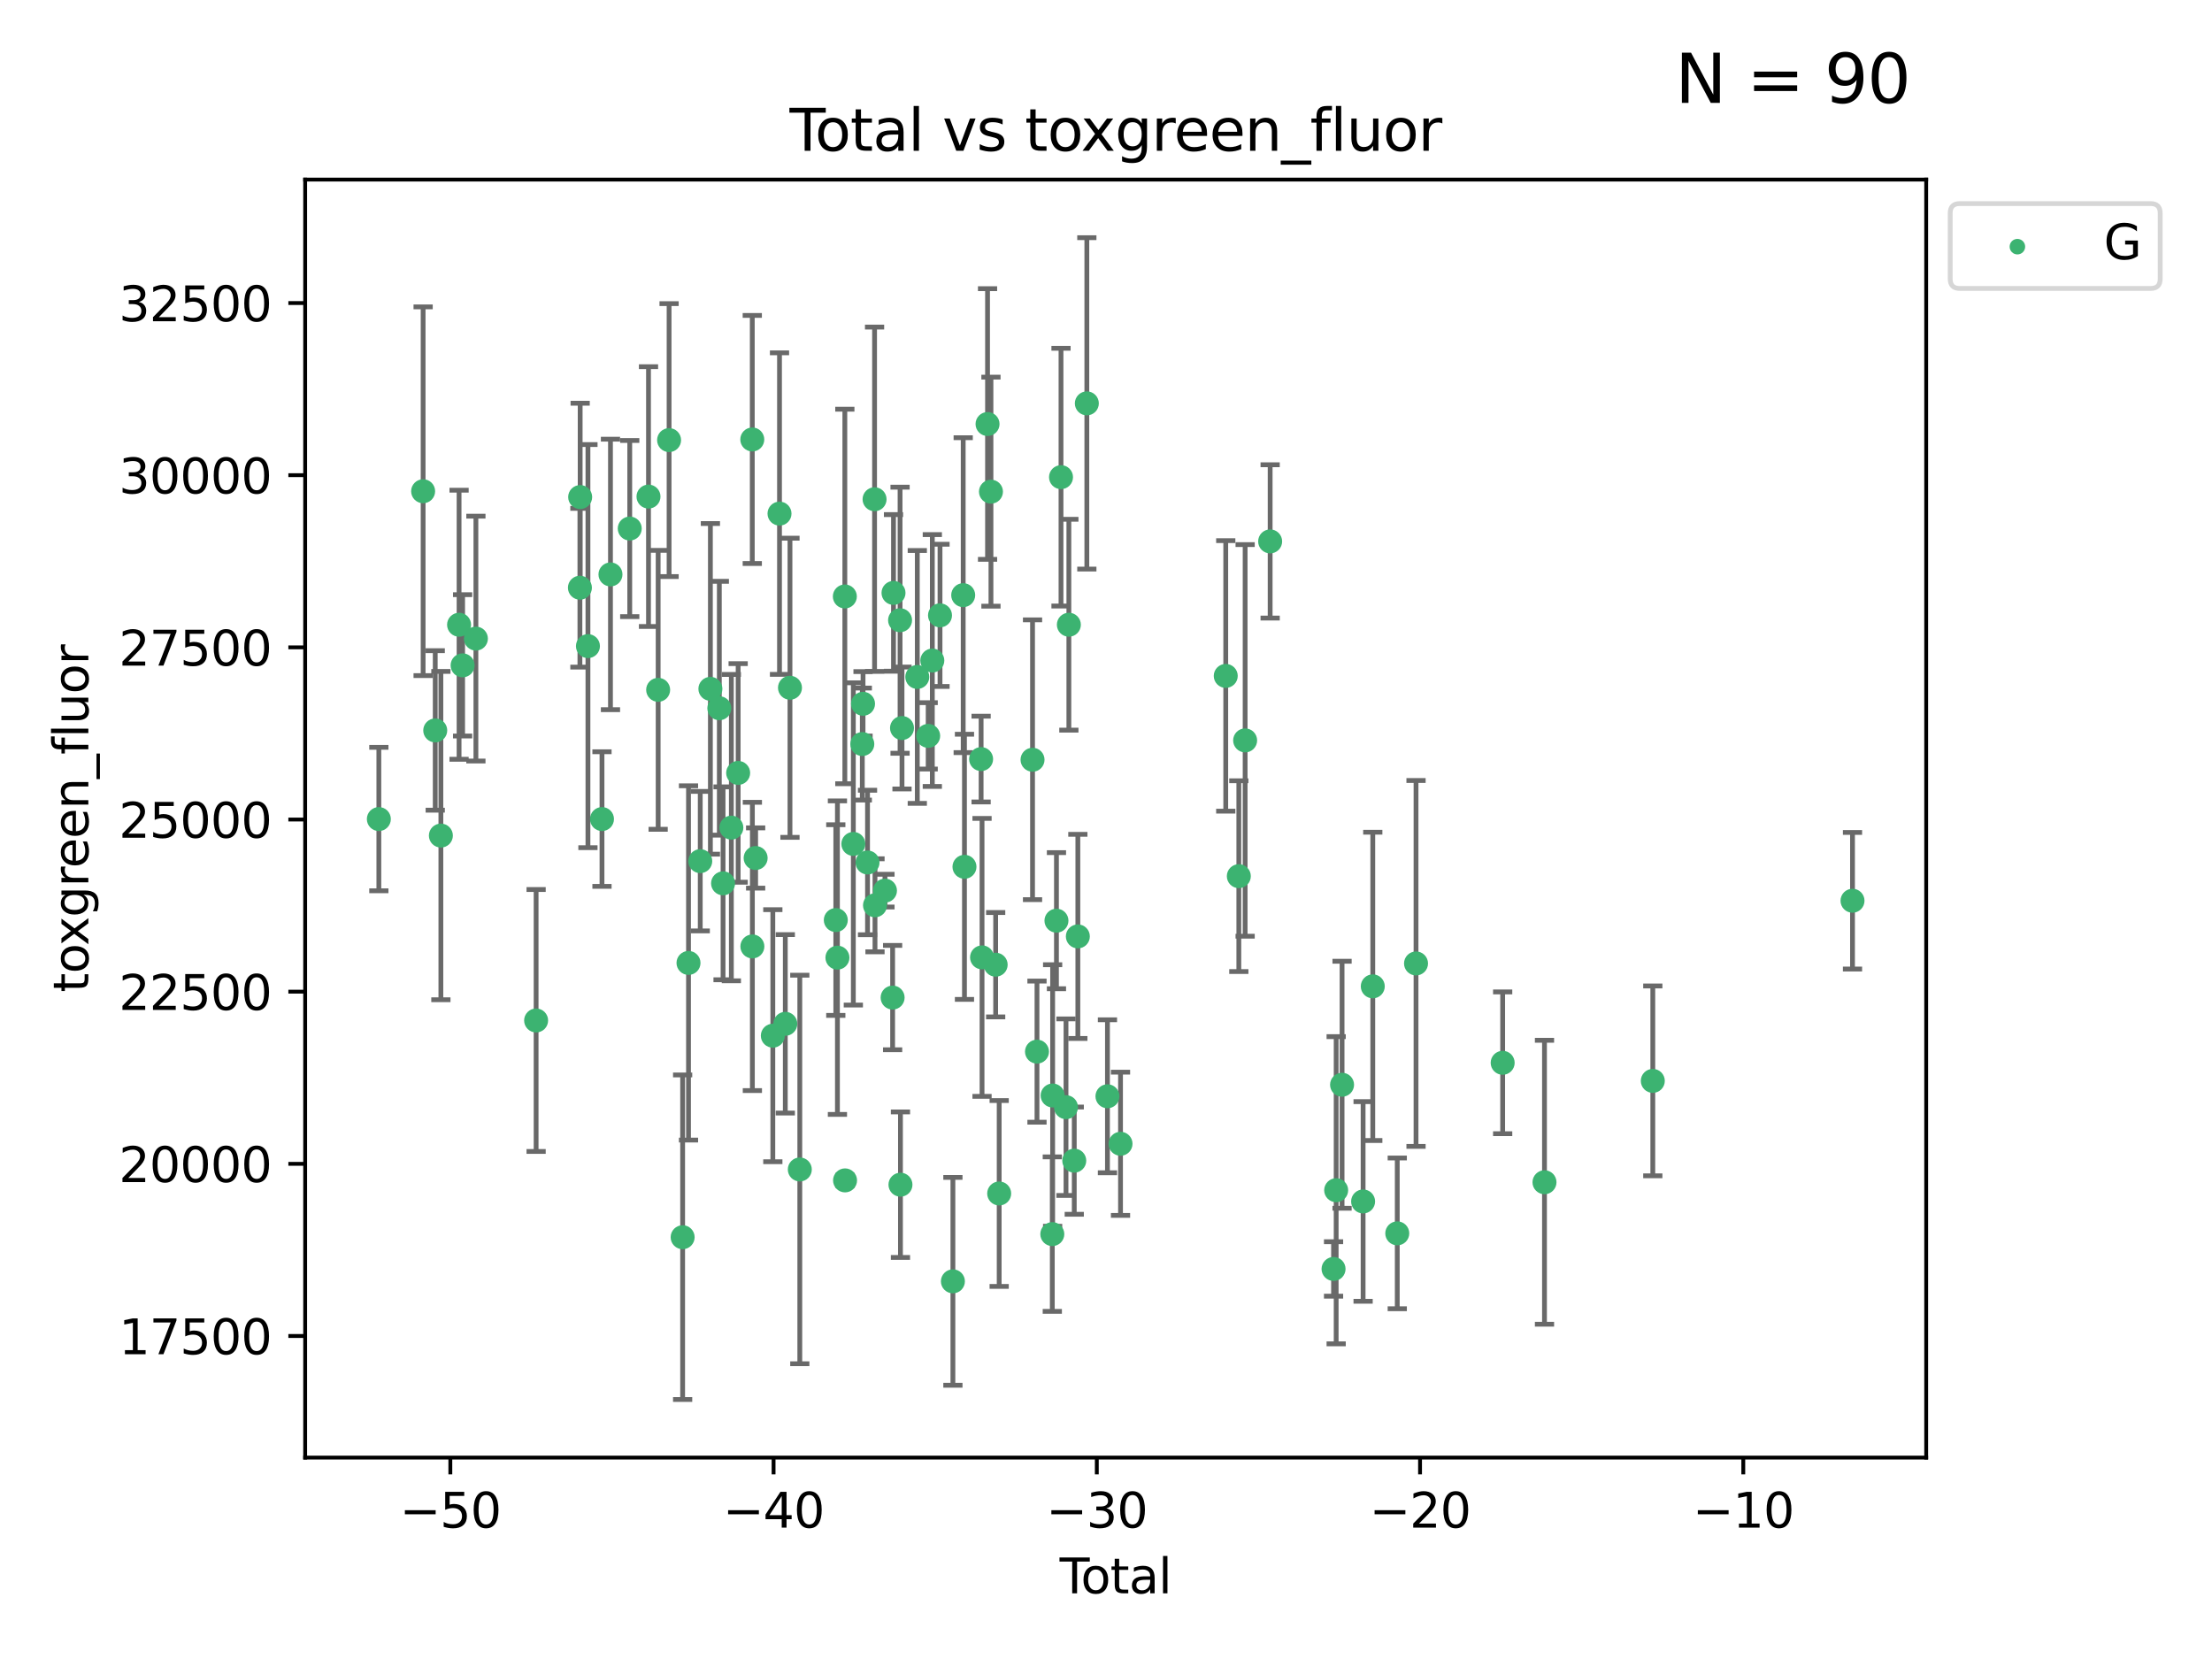 <?xml version="1.0" encoding="utf-8" standalone="no"?>
<!DOCTYPE svg PUBLIC "-//W3C//DTD SVG 1.1//EN"
  "http://www.w3.org/Graphics/SVG/1.1/DTD/svg11.dtd">
<svg xmlns:xlink="http://www.w3.org/1999/xlink" width="460.8pt" height="345.6pt" viewBox="0 0 460.8 345.6" xmlns="http://www.w3.org/2000/svg" version="1.1">
 <defs>
  <style type="text/css">*{stroke-linejoin: round; stroke-linecap: butt}</style>
 </defs>
 <g id="figure_1">
  <g id="patch_1">
   <path d="M 0 345.6 
L 460.8 345.6 
L 460.8 0 
L 0 0 
z
" style="fill: #ffffff"/>
  </g>
  <g id="axes_1">
   <g id="patch_2">
    <path d="M 63.571 303.64 
L 401.26 303.64 
L 401.26 37.411 
L 63.571 37.411 
z
" style="fill: #ffffff"/>
   </g>
   <g id="PathCollection_1">
    <defs>
     <path id="mf026e9f7c1" d="M 0 1.118 
C 0.297 1.118 0.581 1 0.791 0.791 
C 1 0.581 1.118 0.297 1.118 0 
C 1.118 -0.297 1 -0.581 0.791 -0.791 
C 0.581 -1 0.297 -1.118 0 -1.118 
C -0.297 -1.118 -0.581 -1 -0.791 -0.791 
C -1 -0.581 -1.118 -0.297 -1.118 0 
C -1.118 0.297 -1 0.581 -0.791 0.791 
C -0.581 1 -0.297 1.118 0 1.118 
z
" style="stroke: #3cb371"/>
    </defs>
    <g clip-path="url(#p4f4498fa0f)">
     <use xlink:href="#mf026e9f7c1" x="78.921" y="170.626" style="fill: #3cb371; stroke: #3cb371"/>
     <use xlink:href="#mf026e9f7c1" x="88.145" y="102.334" style="fill: #3cb371; stroke: #3cb371"/>
     <use xlink:href="#mf026e9f7c1" x="90.668" y="152.161" style="fill: #3cb371; stroke: #3cb371"/>
     <use xlink:href="#mf026e9f7c1" x="91.844" y="174.066" style="fill: #3cb371; stroke: #3cb371"/>
     <use xlink:href="#mf026e9f7c1" x="95.633" y="130.144" style="fill: #3cb371; stroke: #3cb371"/>
     <use xlink:href="#mf026e9f7c1" x="96.369" y="138.604" style="fill: #3cb371; stroke: #3cb371"/>
     <use xlink:href="#mf026e9f7c1" x="99.139" y="133.033" style="fill: #3cb371; stroke: #3cb371"/>
     <use xlink:href="#mf026e9f7c1" x="111.683" y="212.584" style="fill: #3cb371; stroke: #3cb371"/>
     <use xlink:href="#mf026e9f7c1" x="120.807" y="122.432" style="fill: #3cb371; stroke: #3cb371"/>
     <use xlink:href="#mf026e9f7c1" x="120.859" y="103.545" style="fill: #3cb371; stroke: #3cb371"/>
     <use xlink:href="#mf026e9f7c1" x="122.479" y="134.598" style="fill: #3cb371; stroke: #3cb371"/>
     <use xlink:href="#mf026e9f7c1" x="125.405" y="170.625" style="fill: #3cb371; stroke: #3cb371"/>
     <use xlink:href="#mf026e9f7c1" x="127.173" y="119.662" style="fill: #3cb371; stroke: #3cb371"/>
     <use xlink:href="#mf026e9f7c1" x="131.187" y="110.105" style="fill: #3cb371; stroke: #3cb371"/>
     <use xlink:href="#mf026e9f7c1" x="135.095" y="103.447" style="fill: #3cb371; stroke: #3cb371"/>
     <use xlink:href="#mf026e9f7c1" x="137.105" y="143.705" style="fill: #3cb371; stroke: #3cb371"/>
     <use xlink:href="#mf026e9f7c1" x="139.383" y="91.682" style="fill: #3cb371; stroke: #3cb371"/>
     <use xlink:href="#mf026e9f7c1" x="142.206" y="257.735" style="fill: #3cb371; stroke: #3cb371"/>
     <use xlink:href="#mf026e9f7c1" x="143.428" y="200.596" style="fill: #3cb371; stroke: #3cb371"/>
     <use xlink:href="#mf026e9f7c1" x="145.874" y="179.392" style="fill: #3cb371; stroke: #3cb371"/>
     <use xlink:href="#mf026e9f7c1" x="147.988" y="143.497" style="fill: #3cb371; stroke: #3cb371"/>
     <use xlink:href="#mf026e9f7c1" x="149.851" y="147.537" style="fill: #3cb371; stroke: #3cb371"/>
     <use xlink:href="#mf026e9f7c1" x="150.627" y="184.014" style="fill: #3cb371; stroke: #3cb371"/>
     <use xlink:href="#mf026e9f7c1" x="152.355" y="172.409" style="fill: #3cb371; stroke: #3cb371"/>
     <use xlink:href="#mf026e9f7c1" x="153.771" y="161.014" style="fill: #3cb371; stroke: #3cb371"/>
     <use xlink:href="#mf026e9f7c1" x="156.714" y="91.55" style="fill: #3cb371; stroke: #3cb371"/>
     <use xlink:href="#mf026e9f7c1" x="156.733" y="197.161" style="fill: #3cb371; stroke: #3cb371"/>
     <use xlink:href="#mf026e9f7c1" x="157.413" y="178.74" style="fill: #3cb371; stroke: #3cb371"/>
     <use xlink:href="#mf026e9f7c1" x="160.994" y="215.753" style="fill: #3cb371; stroke: #3cb371"/>
     <use xlink:href="#mf026e9f7c1" x="162.386" y="106.995" style="fill: #3cb371; stroke: #3cb371"/>
     <use xlink:href="#mf026e9f7c1" x="163.593" y="213.282" style="fill: #3cb371; stroke: #3cb371"/>
     <use xlink:href="#mf026e9f7c1" x="164.567" y="143.273" style="fill: #3cb371; stroke: #3cb371"/>
     <use xlink:href="#mf026e9f7c1" x="166.614" y="243.621" style="fill: #3cb371; stroke: #3cb371"/>
     <use xlink:href="#mf026e9f7c1" x="174.112" y="191.666" style="fill: #3cb371; stroke: #3cb371"/>
     <use xlink:href="#mf026e9f7c1" x="174.452" y="199.496" style="fill: #3cb371; stroke: #3cb371"/>
     <use xlink:href="#mf026e9f7c1" x="175.996" y="124.253" style="fill: #3cb371; stroke: #3cb371"/>
     <use xlink:href="#mf026e9f7c1" x="176.039" y="245.897" style="fill: #3cb371; stroke: #3cb371"/>
     <use xlink:href="#mf026e9f7c1" x="177.765" y="175.804" style="fill: #3cb371; stroke: #3cb371"/>
     <use xlink:href="#mf026e9f7c1" x="179.634" y="154.999" style="fill: #3cb371; stroke: #3cb371"/>
     <use xlink:href="#mf026e9f7c1" x="179.787" y="146.613" style="fill: #3cb371; stroke: #3cb371"/>
     <use xlink:href="#mf026e9f7c1" x="180.721" y="179.671" style="fill: #3cb371; stroke: #3cb371"/>
     <use xlink:href="#mf026e9f7c1" x="182.188" y="104.003" style="fill: #3cb371; stroke: #3cb371"/>
     <use xlink:href="#mf026e9f7c1" x="182.279" y="188.591" style="fill: #3cb371; stroke: #3cb371"/>
     <use xlink:href="#mf026e9f7c1" x="184.355" y="185.533" style="fill: #3cb371; stroke: #3cb371"/>
     <use xlink:href="#mf026e9f7c1" x="185.949" y="207.813" style="fill: #3cb371; stroke: #3cb371"/>
     <use xlink:href="#mf026e9f7c1" x="186.134" y="123.512" style="fill: #3cb371; stroke: #3cb371"/>
     <use xlink:href="#mf026e9f7c1" x="187.5" y="129.204" style="fill: #3cb371; stroke: #3cb371"/>
     <use xlink:href="#mf026e9f7c1" x="187.583" y="246.791" style="fill: #3cb371; stroke: #3cb371"/>
     <use xlink:href="#mf026e9f7c1" x="187.905" y="151.661" style="fill: #3cb371; stroke: #3cb371"/>
     <use xlink:href="#mf026e9f7c1" x="191.091" y="141.021" style="fill: #3cb371; stroke: #3cb371"/>
     <use xlink:href="#mf026e9f7c1" x="193.357" y="153.295" style="fill: #3cb371; stroke: #3cb371"/>
     <use xlink:href="#mf026e9f7c1" x="194.22" y="137.6" style="fill: #3cb371; stroke: #3cb371"/>
     <use xlink:href="#mf026e9f7c1" x="195.821" y="128.188" style="fill: #3cb371; stroke: #3cb371"/>
     <use xlink:href="#mf026e9f7c1" x="198.507" y="266.925" style="fill: #3cb371; stroke: #3cb371"/>
     <use xlink:href="#mf026e9f7c1" x="200.652" y="123.981" style="fill: #3cb371; stroke: #3cb371"/>
     <use xlink:href="#mf026e9f7c1" x="200.917" y="180.57" style="fill: #3cb371; stroke: #3cb371"/>
     <use xlink:href="#mf026e9f7c1" x="204.383" y="158.13" style="fill: #3cb371; stroke: #3cb371"/>
     <use xlink:href="#mf026e9f7c1" x="204.577" y="199.44" style="fill: #3cb371; stroke: #3cb371"/>
     <use xlink:href="#mf026e9f7c1" x="205.723" y="88.332" style="fill: #3cb371; stroke: #3cb371"/>
     <use xlink:href="#mf026e9f7c1" x="206.434" y="102.423" style="fill: #3cb371; stroke: #3cb371"/>
     <use xlink:href="#mf026e9f7c1" x="207.415" y="200.966" style="fill: #3cb371; stroke: #3cb371"/>
     <use xlink:href="#mf026e9f7c1" x="208.147" y="248.624" style="fill: #3cb371; stroke: #3cb371"/>
     <use xlink:href="#mf026e9f7c1" x="215.096" y="158.268" style="fill: #3cb371; stroke: #3cb371"/>
     <use xlink:href="#mf026e9f7c1" x="216.024" y="219.076" style="fill: #3cb371; stroke: #3cb371"/>
     <use xlink:href="#mf026e9f7c1" x="219.214" y="257.088" style="fill: #3cb371; stroke: #3cb371"/>
     <use xlink:href="#mf026e9f7c1" x="219.283" y="228.213" style="fill: #3cb371; stroke: #3cb371"/>
     <use xlink:href="#mf026e9f7c1" x="220.079" y="191.794" style="fill: #3cb371; stroke: #3cb371"/>
     <use xlink:href="#mf026e9f7c1" x="221.028" y="99.4" style="fill: #3cb371; stroke: #3cb371"/>
     <use xlink:href="#mf026e9f7c1" x="222.068" y="230.646" style="fill: #3cb371; stroke: #3cb371"/>
     <use xlink:href="#mf026e9f7c1" x="222.664" y="130.14" style="fill: #3cb371; stroke: #3cb371"/>
     <use xlink:href="#mf026e9f7c1" x="223.788" y="241.785" style="fill: #3cb371; stroke: #3cb371"/>
     <use xlink:href="#mf026e9f7c1" x="224.536" y="195.069" style="fill: #3cb371; stroke: #3cb371"/>
     <use xlink:href="#mf026e9f7c1" x="226.408" y="84.029" style="fill: #3cb371; stroke: #3cb371"/>
     <use xlink:href="#mf026e9f7c1" x="230.704" y="228.374" style="fill: #3cb371; stroke: #3cb371"/>
     <use xlink:href="#mf026e9f7c1" x="233.425" y="238.268" style="fill: #3cb371; stroke: #3cb371"/>
     <use xlink:href="#mf026e9f7c1" x="255.346" y="140.804" style="fill: #3cb371; stroke: #3cb371"/>
     <use xlink:href="#mf026e9f7c1" x="258.07" y="182.521" style="fill: #3cb371; stroke: #3cb371"/>
     <use xlink:href="#mf026e9f7c1" x="259.384" y="154.239" style="fill: #3cb371; stroke: #3cb371"/>
     <use xlink:href="#mf026e9f7c1" x="264.595" y="112.784" style="fill: #3cb371; stroke: #3cb371"/>
     <use xlink:href="#mf026e9f7c1" x="277.804" y="264.345" style="fill: #3cb371; stroke: #3cb371"/>
     <use xlink:href="#mf026e9f7c1" x="278.348" y="247.945" style="fill: #3cb371; stroke: #3cb371"/>
     <use xlink:href="#mf026e9f7c1" x="279.577" y="225.972" style="fill: #3cb371; stroke: #3cb371"/>
     <use xlink:href="#mf026e9f7c1" x="283.96" y="250.285" style="fill: #3cb371; stroke: #3cb371"/>
     <use xlink:href="#mf026e9f7c1" x="285.975" y="205.475" style="fill: #3cb371; stroke: #3cb371"/>
     <use xlink:href="#mf026e9f7c1" x="291.076" y="256.93" style="fill: #3cb371; stroke: #3cb371"/>
     <use xlink:href="#mf026e9f7c1" x="294.984" y="200.704" style="fill: #3cb371; stroke: #3cb371"/>
     <use xlink:href="#mf026e9f7c1" x="313.033" y="221.401" style="fill: #3cb371; stroke: #3cb371"/>
     <use xlink:href="#mf026e9f7c1" x="321.745" y="246.283" style="fill: #3cb371; stroke: #3cb371"/>
     <use xlink:href="#mf026e9f7c1" x="344.309" y="225.168" style="fill: #3cb371; stroke: #3cb371"/>
     <use xlink:href="#mf026e9f7c1" x="385.911" y="187.639" style="fill: #3cb371; stroke: #3cb371"/>
    </g>
   </g>
   <g id="matplotlib.axis_1">
    <g id="xtick_1">
     <g id="line2d_1">
      <defs>
       <path id="m35fa938298" d="M 0 0 
L 0 3.5 
" style="stroke: #000000; stroke-width: 0.8"/>
      </defs>
      <g>
       <use xlink:href="#m35fa938298" x="93.812" y="303.64" style="stroke: #000000; stroke-width: 0.8"/>
      </g>
     </g>
     <g id="text_1">
      <!-- −50 -->
      <g transform="translate(83.26 318.238)scale(0.1 -0.1)">
       <defs>
        <path id="DejaVuSans-2212" d="M 678 2272 
L 4684 2272 
L 4684 1741 
L 678 1741 
L 678 2272 
z
" transform="scale(0.016)"/>
        <path id="DejaVuSans-35" d="M 691 4666 
L 3169 4666 
L 3169 4134 
L 1269 4134 
L 1269 2991 
Q 1406 3038 1543 3061 
Q 1681 3084 1819 3084 
Q 2600 3084 3056 2656 
Q 3513 2228 3513 1497 
Q 3513 744 3044 326 
Q 2575 -91 1722 -91 
Q 1428 -91 1123 -41 
Q 819 9 494 109 
L 494 744 
Q 775 591 1075 516 
Q 1375 441 1709 441 
Q 2250 441 2565 725 
Q 2881 1009 2881 1497 
Q 2881 1984 2565 2268 
Q 2250 2553 1709 2553 
Q 1456 2553 1204 2497 
Q 953 2441 691 2322 
L 691 4666 
z
" transform="scale(0.016)"/>
        <path id="DejaVuSans-30" d="M 2034 4250 
Q 1547 4250 1301 3770 
Q 1056 3291 1056 2328 
Q 1056 1369 1301 889 
Q 1547 409 2034 409 
Q 2525 409 2770 889 
Q 3016 1369 3016 2328 
Q 3016 3291 2770 3770 
Q 2525 4250 2034 4250 
z
M 2034 4750 
Q 2819 4750 3233 4129 
Q 3647 3509 3647 2328 
Q 3647 1150 3233 529 
Q 2819 -91 2034 -91 
Q 1250 -91 836 529 
Q 422 1150 422 2328 
Q 422 3509 836 4129 
Q 1250 4750 2034 4750 
z
" transform="scale(0.016)"/>
       </defs>
       <use xlink:href="#DejaVuSans-2212"/>
       <use xlink:href="#DejaVuSans-35" x="83.789"/>
       <use xlink:href="#DejaVuSans-30" x="147.412"/>
      </g>
     </g>
    </g>
    <g id="xtick_2">
     <g id="line2d_2">
      <g>
       <use xlink:href="#m35fa938298" x="161.149" y="303.64" style="stroke: #000000; stroke-width: 0.8"/>
      </g>
     </g>
     <g id="text_2">
      <!-- −40 -->
      <g transform="translate(150.596 318.238)scale(0.1 -0.1)">
       <defs>
        <path id="DejaVuSans-34" d="M 2419 4116 
L 825 1625 
L 2419 1625 
L 2419 4116 
z
M 2253 4666 
L 3047 4666 
L 3047 1625 
L 3713 1625 
L 3713 1100 
L 3047 1100 
L 3047 0 
L 2419 0 
L 2419 1100 
L 313 1100 
L 313 1709 
L 2253 4666 
z
" transform="scale(0.016)"/>
       </defs>
       <use xlink:href="#DejaVuSans-2212"/>
       <use xlink:href="#DejaVuSans-34" x="83.789"/>
       <use xlink:href="#DejaVuSans-30" x="147.412"/>
      </g>
     </g>
    </g>
    <g id="xtick_3">
     <g id="line2d_3">
      <g>
       <use xlink:href="#m35fa938298" x="228.485" y="303.64" style="stroke: #000000; stroke-width: 0.8"/>
      </g>
     </g>
     <g id="text_3">
      <!-- −30 -->
      <g transform="translate(217.933 318.238)scale(0.1 -0.1)">
       <defs>
        <path id="DejaVuSans-33" d="M 2597 2516 
Q 3050 2419 3304 2112 
Q 3559 1806 3559 1356 
Q 3559 666 3084 287 
Q 2609 -91 1734 -91 
Q 1441 -91 1130 -33 
Q 819 25 488 141 
L 488 750 
Q 750 597 1062 519 
Q 1375 441 1716 441 
Q 2309 441 2620 675 
Q 2931 909 2931 1356 
Q 2931 1769 2642 2001 
Q 2353 2234 1838 2234 
L 1294 2234 
L 1294 2753 
L 1863 2753 
Q 2328 2753 2575 2939 
Q 2822 3125 2822 3475 
Q 2822 3834 2567 4026 
Q 2313 4219 1838 4219 
Q 1578 4219 1281 4162 
Q 984 4106 628 3988 
L 628 4550 
Q 988 4650 1302 4700 
Q 1616 4750 1894 4750 
Q 2613 4750 3031 4423 
Q 3450 4097 3450 3541 
Q 3450 3153 3228 2886 
Q 3006 2619 2597 2516 
z
" transform="scale(0.016)"/>
       </defs>
       <use xlink:href="#DejaVuSans-2212"/>
       <use xlink:href="#DejaVuSans-33" x="83.789"/>
       <use xlink:href="#DejaVuSans-30" x="147.412"/>
      </g>
     </g>
    </g>
    <g id="xtick_4">
     <g id="line2d_4">
      <g>
       <use xlink:href="#m35fa938298" x="295.821" y="303.64" style="stroke: #000000; stroke-width: 0.8"/>
      </g>
     </g>
     <g id="text_4">
      <!-- −20 -->
      <g transform="translate(285.269 318.238)scale(0.1 -0.1)">
       <defs>
        <path id="DejaVuSans-32" d="M 1228 531 
L 3431 531 
L 3431 0 
L 469 0 
L 469 531 
Q 828 903 1448 1529 
Q 2069 2156 2228 2338 
Q 2531 2678 2651 2914 
Q 2772 3150 2772 3378 
Q 2772 3750 2511 3984 
Q 2250 4219 1831 4219 
Q 1534 4219 1204 4116 
Q 875 4013 500 3803 
L 500 4441 
Q 881 4594 1212 4672 
Q 1544 4750 1819 4750 
Q 2544 4750 2975 4387 
Q 3406 4025 3406 3419 
Q 3406 3131 3298 2873 
Q 3191 2616 2906 2266 
Q 2828 2175 2409 1742 
Q 1991 1309 1228 531 
z
" transform="scale(0.016)"/>
       </defs>
       <use xlink:href="#DejaVuSans-2212"/>
       <use xlink:href="#DejaVuSans-32" x="83.789"/>
       <use xlink:href="#DejaVuSans-30" x="147.412"/>
      </g>
     </g>
    </g>
    <g id="xtick_5">
     <g id="line2d_5">
      <g>
       <use xlink:href="#m35fa938298" x="363.158" y="303.64" style="stroke: #000000; stroke-width: 0.8"/>
      </g>
     </g>
     <g id="text_5">
      <!-- −10 -->
      <g transform="translate(352.605 318.238)scale(0.1 -0.1)">
       <defs>
        <path id="DejaVuSans-31" d="M 794 531 
L 1825 531 
L 1825 4091 
L 703 3866 
L 703 4441 
L 1819 4666 
L 2450 4666 
L 2450 531 
L 3481 531 
L 3481 0 
L 794 0 
L 794 531 
z
" transform="scale(0.016)"/>
       </defs>
       <use xlink:href="#DejaVuSans-2212"/>
       <use xlink:href="#DejaVuSans-31" x="83.789"/>
       <use xlink:href="#DejaVuSans-30" x="147.412"/>
      </g>
     </g>
    </g>
    <g id="text_6">
     <!-- Total -->
     <g transform="translate(220.739 331.917)scale(0.1 -0.1)">
      <defs>
       <path id="DejaVuSans-54" d="M -19 4666 
L 3928 4666 
L 3928 4134 
L 2272 4134 
L 2272 0 
L 1638 0 
L 1638 4134 
L -19 4134 
L -19 4666 
z
" transform="scale(0.016)"/>
       <path id="DejaVuSans-6f" d="M 1959 3097 
Q 1497 3097 1228 2736 
Q 959 2375 959 1747 
Q 959 1119 1226 758 
Q 1494 397 1959 397 
Q 2419 397 2687 759 
Q 2956 1122 2956 1747 
Q 2956 2369 2687 2733 
Q 2419 3097 1959 3097 
z
M 1959 3584 
Q 2709 3584 3137 3096 
Q 3566 2609 3566 1747 
Q 3566 888 3137 398 
Q 2709 -91 1959 -91 
Q 1206 -91 779 398 
Q 353 888 353 1747 
Q 353 2609 779 3096 
Q 1206 3584 1959 3584 
z
" transform="scale(0.016)"/>
       <path id="DejaVuSans-74" d="M 1172 4494 
L 1172 3500 
L 2356 3500 
L 2356 3053 
L 1172 3053 
L 1172 1153 
Q 1172 725 1289 603 
Q 1406 481 1766 481 
L 2356 481 
L 2356 0 
L 1766 0 
Q 1100 0 847 248 
Q 594 497 594 1153 
L 594 3053 
L 172 3053 
L 172 3500 
L 594 3500 
L 594 4494 
L 1172 4494 
z
" transform="scale(0.016)"/>
       <path id="DejaVuSans-61" d="M 2194 1759 
Q 1497 1759 1228 1600 
Q 959 1441 959 1056 
Q 959 750 1161 570 
Q 1363 391 1709 391 
Q 2188 391 2477 730 
Q 2766 1069 2766 1631 
L 2766 1759 
L 2194 1759 
z
M 3341 1997 
L 3341 0 
L 2766 0 
L 2766 531 
Q 2569 213 2275 61 
Q 1981 -91 1556 -91 
Q 1019 -91 701 211 
Q 384 513 384 1019 
Q 384 1609 779 1909 
Q 1175 2209 1959 2209 
L 2766 2209 
L 2766 2266 
Q 2766 2663 2505 2880 
Q 2244 3097 1772 3097 
Q 1472 3097 1187 3025 
Q 903 2953 641 2809 
L 641 3341 
Q 956 3463 1253 3523 
Q 1550 3584 1831 3584 
Q 2591 3584 2966 3190 
Q 3341 2797 3341 1997 
z
" transform="scale(0.016)"/>
       <path id="DejaVuSans-6c" d="M 603 4863 
L 1178 4863 
L 1178 0 
L 603 0 
L 603 4863 
z
" transform="scale(0.016)"/>
      </defs>
      <use xlink:href="#DejaVuSans-54"/>
      <use xlink:href="#DejaVuSans-6f" x="44.084"/>
      <use xlink:href="#DejaVuSans-74" x="105.266"/>
      <use xlink:href="#DejaVuSans-61" x="144.475"/>
      <use xlink:href="#DejaVuSans-6c" x="205.754"/>
     </g>
    </g>
   </g>
   <g id="matplotlib.axis_2">
    <g id="ytick_1">
     <g id="line2d_6">
      <defs>
       <path id="md964b34fda" d="M 0 0 
L -3.5 0 
" style="stroke: #000000; stroke-width: 0.8"/>
      </defs>
      <g>
       <use xlink:href="#md964b34fda" x="63.571" y="278.311" style="stroke: #000000; stroke-width: 0.8"/>
      </g>
     </g>
     <g id="text_7">
      <!-- 17500 -->
      <g transform="translate(24.759 282.11)scale(0.1 -0.1)">
       <defs>
        <path id="DejaVuSans-37" d="M 525 4666 
L 3525 4666 
L 3525 4397 
L 1831 0 
L 1172 0 
L 2766 4134 
L 525 4134 
L 525 4666 
z
" transform="scale(0.016)"/>
       </defs>
       <use xlink:href="#DejaVuSans-31"/>
       <use xlink:href="#DejaVuSans-37" x="63.623"/>
       <use xlink:href="#DejaVuSans-35" x="127.246"/>
       <use xlink:href="#DejaVuSans-30" x="190.869"/>
       <use xlink:href="#DejaVuSans-30" x="254.492"/>
      </g>
     </g>
    </g>
    <g id="ytick_2">
     <g id="line2d_7">
      <g>
       <use xlink:href="#md964b34fda" x="63.571" y="242.447" style="stroke: #000000; stroke-width: 0.8"/>
      </g>
     </g>
     <g id="text_8">
      <!-- 20000 -->
      <g transform="translate(24.759 246.246)scale(0.1 -0.1)">
       <use xlink:href="#DejaVuSans-32"/>
       <use xlink:href="#DejaVuSans-30" x="63.623"/>
       <use xlink:href="#DejaVuSans-30" x="127.246"/>
       <use xlink:href="#DejaVuSans-30" x="190.869"/>
       <use xlink:href="#DejaVuSans-30" x="254.492"/>
      </g>
     </g>
    </g>
    <g id="ytick_3">
     <g id="line2d_8">
      <g>
       <use xlink:href="#md964b34fda" x="63.571" y="206.583" style="stroke: #000000; stroke-width: 0.8"/>
      </g>
     </g>
     <g id="text_9">
      <!-- 22500 -->
      <g transform="translate(24.759 210.382)scale(0.1 -0.1)">
       <use xlink:href="#DejaVuSans-32"/>
       <use xlink:href="#DejaVuSans-32" x="63.623"/>
       <use xlink:href="#DejaVuSans-35" x="127.246"/>
       <use xlink:href="#DejaVuSans-30" x="190.869"/>
       <use xlink:href="#DejaVuSans-30" x="254.492"/>
      </g>
     </g>
    </g>
    <g id="ytick_4">
     <g id="line2d_9">
      <g>
       <use xlink:href="#md964b34fda" x="63.571" y="170.719" style="stroke: #000000; stroke-width: 0.8"/>
      </g>
     </g>
     <g id="text_10">
      <!-- 25000 -->
      <g transform="translate(24.759 174.518)scale(0.1 -0.1)">
       <use xlink:href="#DejaVuSans-32"/>
       <use xlink:href="#DejaVuSans-35" x="63.623"/>
       <use xlink:href="#DejaVuSans-30" x="127.246"/>
       <use xlink:href="#DejaVuSans-30" x="190.869"/>
       <use xlink:href="#DejaVuSans-30" x="254.492"/>
      </g>
     </g>
    </g>
    <g id="ytick_5">
     <g id="line2d_10">
      <g>
       <use xlink:href="#md964b34fda" x="63.571" y="134.854" style="stroke: #000000; stroke-width: 0.8"/>
      </g>
     </g>
     <g id="text_11">
      <!-- 27500 -->
      <g transform="translate(24.759 138.654)scale(0.1 -0.1)">
       <use xlink:href="#DejaVuSans-32"/>
       <use xlink:href="#DejaVuSans-37" x="63.623"/>
       <use xlink:href="#DejaVuSans-35" x="127.246"/>
       <use xlink:href="#DejaVuSans-30" x="190.869"/>
       <use xlink:href="#DejaVuSans-30" x="254.492"/>
      </g>
     </g>
    </g>
    <g id="ytick_6">
     <g id="line2d_11">
      <g>
       <use xlink:href="#md964b34fda" x="63.571" y="98.99" style="stroke: #000000; stroke-width: 0.8"/>
      </g>
     </g>
     <g id="text_12">
      <!-- 30000 -->
      <g transform="translate(24.759 102.789)scale(0.1 -0.1)">
       <use xlink:href="#DejaVuSans-33"/>
       <use xlink:href="#DejaVuSans-30" x="63.623"/>
       <use xlink:href="#DejaVuSans-30" x="127.246"/>
       <use xlink:href="#DejaVuSans-30" x="190.869"/>
       <use xlink:href="#DejaVuSans-30" x="254.492"/>
      </g>
     </g>
    </g>
    <g id="ytick_7">
     <g id="line2d_12">
      <g>
       <use xlink:href="#md964b34fda" x="63.571" y="63.126" style="stroke: #000000; stroke-width: 0.8"/>
      </g>
     </g>
     <g id="text_13">
      <!-- 32500 -->
      <g transform="translate(24.759 66.925)scale(0.1 -0.1)">
       <use xlink:href="#DejaVuSans-33"/>
       <use xlink:href="#DejaVuSans-32" x="63.623"/>
       <use xlink:href="#DejaVuSans-35" x="127.246"/>
       <use xlink:href="#DejaVuSans-30" x="190.869"/>
       <use xlink:href="#DejaVuSans-30" x="254.492"/>
      </g>
     </g>
    </g>
    <g id="text_14">
     <!-- toxgreen_fluor -->
     <g transform="translate(18.401 206.72)rotate(-90)scale(0.1 -0.1)">
      <defs>
       <path id="DejaVuSans-78" d="M 3513 3500 
L 2247 1797 
L 3578 0 
L 2900 0 
L 1881 1375 
L 863 0 
L 184 0 
L 1544 1831 
L 300 3500 
L 978 3500 
L 1906 2253 
L 2834 3500 
L 3513 3500 
z
" transform="scale(0.016)"/>
       <path id="DejaVuSans-67" d="M 2906 1791 
Q 2906 2416 2648 2759 
Q 2391 3103 1925 3103 
Q 1463 3103 1205 2759 
Q 947 2416 947 1791 
Q 947 1169 1205 825 
Q 1463 481 1925 481 
Q 2391 481 2648 825 
Q 2906 1169 2906 1791 
z
M 3481 434 
Q 3481 -459 3084 -895 
Q 2688 -1331 1869 -1331 
Q 1566 -1331 1297 -1286 
Q 1028 -1241 775 -1147 
L 775 -588 
Q 1028 -725 1275 -790 
Q 1522 -856 1778 -856 
Q 2344 -856 2625 -561 
Q 2906 -266 2906 331 
L 2906 616 
Q 2728 306 2450 153 
Q 2172 0 1784 0 
Q 1141 0 747 490 
Q 353 981 353 1791 
Q 353 2603 747 3093 
Q 1141 3584 1784 3584 
Q 2172 3584 2450 3431 
Q 2728 3278 2906 2969 
L 2906 3500 
L 3481 3500 
L 3481 434 
z
" transform="scale(0.016)"/>
       <path id="DejaVuSans-72" d="M 2631 2963 
Q 2534 3019 2420 3045 
Q 2306 3072 2169 3072 
Q 1681 3072 1420 2755 
Q 1159 2438 1159 1844 
L 1159 0 
L 581 0 
L 581 3500 
L 1159 3500 
L 1159 2956 
Q 1341 3275 1631 3429 
Q 1922 3584 2338 3584 
Q 2397 3584 2469 3576 
Q 2541 3569 2628 3553 
L 2631 2963 
z
" transform="scale(0.016)"/>
       <path id="DejaVuSans-65" d="M 3597 1894 
L 3597 1613 
L 953 1613 
Q 991 1019 1311 708 
Q 1631 397 2203 397 
Q 2534 397 2845 478 
Q 3156 559 3463 722 
L 3463 178 
Q 3153 47 2828 -22 
Q 2503 -91 2169 -91 
Q 1331 -91 842 396 
Q 353 884 353 1716 
Q 353 2575 817 3079 
Q 1281 3584 2069 3584 
Q 2775 3584 3186 3129 
Q 3597 2675 3597 1894 
z
M 3022 2063 
Q 3016 2534 2758 2815 
Q 2500 3097 2075 3097 
Q 1594 3097 1305 2825 
Q 1016 2553 972 2059 
L 3022 2063 
z
" transform="scale(0.016)"/>
       <path id="DejaVuSans-6e" d="M 3513 2113 
L 3513 0 
L 2938 0 
L 2938 2094 
Q 2938 2591 2744 2837 
Q 2550 3084 2163 3084 
Q 1697 3084 1428 2787 
Q 1159 2491 1159 1978 
L 1159 0 
L 581 0 
L 581 3500 
L 1159 3500 
L 1159 2956 
Q 1366 3272 1645 3428 
Q 1925 3584 2291 3584 
Q 2894 3584 3203 3211 
Q 3513 2838 3513 2113 
z
" transform="scale(0.016)"/>
       <path id="DejaVuSans-5f" d="M 3263 -1063 
L 3263 -1509 
L -63 -1509 
L -63 -1063 
L 3263 -1063 
z
" transform="scale(0.016)"/>
       <path id="DejaVuSans-66" d="M 2375 4863 
L 2375 4384 
L 1825 4384 
Q 1516 4384 1395 4259 
Q 1275 4134 1275 3809 
L 1275 3500 
L 2222 3500 
L 2222 3053 
L 1275 3053 
L 1275 0 
L 697 0 
L 697 3053 
L 147 3053 
L 147 3500 
L 697 3500 
L 697 3744 
Q 697 4328 969 4595 
Q 1241 4863 1831 4863 
L 2375 4863 
z
" transform="scale(0.016)"/>
       <path id="DejaVuSans-75" d="M 544 1381 
L 544 3500 
L 1119 3500 
L 1119 1403 
Q 1119 906 1312 657 
Q 1506 409 1894 409 
Q 2359 409 2629 706 
Q 2900 1003 2900 1516 
L 2900 3500 
L 3475 3500 
L 3475 0 
L 2900 0 
L 2900 538 
Q 2691 219 2414 64 
Q 2138 -91 1772 -91 
Q 1169 -91 856 284 
Q 544 659 544 1381 
z
M 1991 3584 
L 1991 3584 
z
" transform="scale(0.016)"/>
      </defs>
      <use xlink:href="#DejaVuSans-74"/>
      <use xlink:href="#DejaVuSans-6f" x="39.209"/>
      <use xlink:href="#DejaVuSans-78" x="97.266"/>
      <use xlink:href="#DejaVuSans-67" x="156.445"/>
      <use xlink:href="#DejaVuSans-72" x="219.922"/>
      <use xlink:href="#DejaVuSans-65" x="258.785"/>
      <use xlink:href="#DejaVuSans-65" x="320.309"/>
      <use xlink:href="#DejaVuSans-6e" x="381.832"/>
      <use xlink:href="#DejaVuSans-5f" x="445.211"/>
      <use xlink:href="#DejaVuSans-66" x="495.211"/>
      <use xlink:href="#DejaVuSans-6c" x="530.416"/>
      <use xlink:href="#DejaVuSans-75" x="558.199"/>
      <use xlink:href="#DejaVuSans-6f" x="621.578"/>
      <use xlink:href="#DejaVuSans-72" x="682.76"/>
     </g>
    </g>
   </g>
   <g id="LineCollection_1">
    <path d="M 78.921 185.566 
L 78.921 155.685 
" clip-path="url(#p4f4498fa0f)" style="fill: none; stroke: #696969"/>
    <path d="M 88.145 140.738 
L 88.145 63.931 
" clip-path="url(#p4f4498fa0f)" style="fill: none; stroke: #696969"/>
    <path d="M 90.668 168.774 
L 90.668 135.547 
" clip-path="url(#p4f4498fa0f)" style="fill: none; stroke: #696969"/>
    <path d="M 91.844 208.267 
L 91.844 139.865 
" clip-path="url(#p4f4498fa0f)" style="fill: none; stroke: #696969"/>
    <path d="M 95.633 158.171 
L 95.633 102.117 
" clip-path="url(#p4f4498fa0f)" style="fill: none; stroke: #696969"/>
    <path d="M 96.369 153.325 
L 96.369 123.884 
" clip-path="url(#p4f4498fa0f)" style="fill: none; stroke: #696969"/>
    <path d="M 99.139 158.535 
L 99.139 107.53 
" clip-path="url(#p4f4498fa0f)" style="fill: none; stroke: #696969"/>
    <path d="M 111.683 239.865 
L 111.683 185.303 
" clip-path="url(#p4f4498fa0f)" style="fill: none; stroke: #696969"/>
    <path d="M 120.807 138.968 
L 120.807 105.896 
" clip-path="url(#p4f4498fa0f)" style="fill: none; stroke: #696969"/>
    <path d="M 120.859 123.091 
L 120.859 84 
" clip-path="url(#p4f4498fa0f)" style="fill: none; stroke: #696969"/>
    <path d="M 122.479 176.587 
L 122.479 92.609 
" clip-path="url(#p4f4498fa0f)" style="fill: none; stroke: #696969"/>
    <path d="M 125.405 184.644 
L 125.405 156.605 
" clip-path="url(#p4f4498fa0f)" style="fill: none; stroke: #696969"/>
    <path d="M 127.173 147.837 
L 127.173 91.488 
" clip-path="url(#p4f4498fa0f)" style="fill: none; stroke: #696969"/>
    <path d="M 131.187 128.45 
L 131.187 91.76 
" clip-path="url(#p4f4498fa0f)" style="fill: none; stroke: #696969"/>
    <path d="M 135.095 130.503 
L 135.095 76.391 
" clip-path="url(#p4f4498fa0f)" style="fill: none; stroke: #696969"/>
    <path d="M 137.105 172.758 
L 137.105 114.652 
" clip-path="url(#p4f4498fa0f)" style="fill: none; stroke: #696969"/>
    <path d="M 139.383 120.11 
L 139.383 63.253 
" clip-path="url(#p4f4498fa0f)" style="fill: none; stroke: #696969"/>
    <path d="M 142.206 291.539 
L 142.206 223.931 
" clip-path="url(#p4f4498fa0f)" style="fill: none; stroke: #696969"/>
    <path d="M 143.428 237.494 
L 143.428 163.698 
" clip-path="url(#p4f4498fa0f)" style="fill: none; stroke: #696969"/>
    <path d="M 145.874 193.919 
L 145.874 164.864 
" clip-path="url(#p4f4498fa0f)" style="fill: none; stroke: #696969"/>
    <path d="M 147.988 177.934 
L 147.988 109.06 
" clip-path="url(#p4f4498fa0f)" style="fill: none; stroke: #696969"/>
    <path d="M 149.851 173.974 
L 149.851 121.1 
" clip-path="url(#p4f4498fa0f)" style="fill: none; stroke: #696969"/>
    <path d="M 150.627 204.105 
L 150.627 163.924 
" clip-path="url(#p4f4498fa0f)" style="fill: none; stroke: #696969"/>
    <path d="M 152.355 204.318 
L 152.355 140.5 
" clip-path="url(#p4f4498fa0f)" style="fill: none; stroke: #696969"/>
    <path d="M 153.771 183.78 
L 153.771 138.248 
" clip-path="url(#p4f4498fa0f)" style="fill: none; stroke: #696969"/>
    <path d="M 156.714 117.386 
L 156.714 65.713 
" clip-path="url(#p4f4498fa0f)" style="fill: none; stroke: #696969"/>
    <path d="M 156.733 227.184 
L 156.733 167.138 
" clip-path="url(#p4f4498fa0f)" style="fill: none; stroke: #696969"/>
    <path d="M 157.413 185.018 
L 157.413 172.463 
" clip-path="url(#p4f4498fa0f)" style="fill: none; stroke: #696969"/>
    <path d="M 160.994 242.009 
L 160.994 189.497 
" clip-path="url(#p4f4498fa0f)" style="fill: none; stroke: #696969"/>
    <path d="M 162.386 140.486 
L 162.386 73.504 
" clip-path="url(#p4f4498fa0f)" style="fill: none; stroke: #696969"/>
    <path d="M 163.593 231.869 
L 163.593 194.695 
" clip-path="url(#p4f4498fa0f)" style="fill: none; stroke: #696969"/>
    <path d="M 164.567 174.432 
L 164.567 112.115 
" clip-path="url(#p4f4498fa0f)" style="fill: none; stroke: #696969"/>
    <path d="M 166.614 284.094 
L 166.614 203.147 
" clip-path="url(#p4f4498fa0f)" style="fill: none; stroke: #696969"/>
    <path d="M 174.112 211.526 
L 174.112 171.806 
" clip-path="url(#p4f4498fa0f)" style="fill: none; stroke: #696969"/>
    <path d="M 174.452 232.15 
L 174.452 166.842 
" clip-path="url(#p4f4498fa0f)" style="fill: none; stroke: #696969"/>
    <path d="M 175.996 163.265 
L 175.996 85.241 
" clip-path="url(#p4f4498fa0f)" style="fill: none; stroke: #696969"/>
    <path d="M 176.039 246.97 
L 176.039 244.823 
" clip-path="url(#p4f4498fa0f)" style="fill: none; stroke: #696969"/>
    <path d="M 177.765 209.366 
L 177.765 142.243 
" clip-path="url(#p4f4498fa0f)" style="fill: none; stroke: #696969"/>
    <path d="M 179.634 166.666 
L 179.634 143.332 
" clip-path="url(#p4f4498fa0f)" style="fill: none; stroke: #696969"/>
    <path d="M 179.787 153.325 
L 179.787 139.902 
" clip-path="url(#p4f4498fa0f)" style="fill: none; stroke: #696969"/>
    <path d="M 180.721 194.72 
L 180.721 164.622 
" clip-path="url(#p4f4498fa0f)" style="fill: none; stroke: #696969"/>
    <path d="M 182.188 139.872 
L 182.188 68.135 
" clip-path="url(#p4f4498fa0f)" style="fill: none; stroke: #696969"/>
    <path d="M 182.279 198.278 
L 182.279 178.903 
" clip-path="url(#p4f4498fa0f)" style="fill: none; stroke: #696969"/>
    <path d="M 184.355 188.943 
L 184.355 182.123 
" clip-path="url(#p4f4498fa0f)" style="fill: none; stroke: #696969"/>
    <path d="M 185.949 218.683 
L 185.949 196.943 
" clip-path="url(#p4f4498fa0f)" style="fill: none; stroke: #696969"/>
    <path d="M 186.134 139.824 
L 186.134 107.2 
" clip-path="url(#p4f4498fa0f)" style="fill: none; stroke: #696969"/>
    <path d="M 187.5 156.92 
L 187.5 101.488 
" clip-path="url(#p4f4498fa0f)" style="fill: none; stroke: #696969"/>
    <path d="M 187.583 261.947 
L 187.583 231.635 
" clip-path="url(#p4f4498fa0f)" style="fill: none; stroke: #696969"/>
    <path d="M 187.905 164.359 
L 187.905 138.962 
" clip-path="url(#p4f4498fa0f)" style="fill: none; stroke: #696969"/>
    <path d="M 191.091 167.359 
L 191.091 114.683 
" clip-path="url(#p4f4498fa0f)" style="fill: none; stroke: #696969"/>
    <path d="M 193.357 160.205 
L 193.357 146.385 
" clip-path="url(#p4f4498fa0f)" style="fill: none; stroke: #696969"/>
    <path d="M 194.22 163.834 
L 194.22 111.366 
" clip-path="url(#p4f4498fa0f)" style="fill: none; stroke: #696969"/>
    <path d="M 195.821 143.004 
L 195.821 113.372 
" clip-path="url(#p4f4498fa0f)" style="fill: none; stroke: #696969"/>
    <path d="M 198.507 288.572 
L 198.507 245.278 
" clip-path="url(#p4f4498fa0f)" style="fill: none; stroke: #696969"/>
    <path d="M 200.652 156.784 
L 200.652 91.179 
" clip-path="url(#p4f4498fa0f)" style="fill: none; stroke: #696969"/>
    <path d="M 200.917 208.188 
L 200.917 152.951 
" clip-path="url(#p4f4498fa0f)" style="fill: none; stroke: #696969"/>
    <path d="M 204.383 167.063 
L 204.383 149.198 
" clip-path="url(#p4f4498fa0f)" style="fill: none; stroke: #696969"/>
    <path d="M 204.577 228.389 
L 204.577 170.491 
" clip-path="url(#p4f4498fa0f)" style="fill: none; stroke: #696969"/>
    <path d="M 205.723 116.525 
L 205.723 60.139 
" clip-path="url(#p4f4498fa0f)" style="fill: none; stroke: #696969"/>
    <path d="M 206.434 126.28 
L 206.434 78.565 
" clip-path="url(#p4f4498fa0f)" style="fill: none; stroke: #696969"/>
    <path d="M 207.415 211.837 
L 207.415 190.094 
" clip-path="url(#p4f4498fa0f)" style="fill: none; stroke: #696969"/>
    <path d="M 208.147 267.982 
L 208.147 229.267 
" clip-path="url(#p4f4498fa0f)" style="fill: none; stroke: #696969"/>
    <path d="M 215.096 187.41 
L 215.096 129.127 
" clip-path="url(#p4f4498fa0f)" style="fill: none; stroke: #696969"/>
    <path d="M 216.024 233.777 
L 216.024 204.375 
" clip-path="url(#p4f4498fa0f)" style="fill: none; stroke: #696969"/>
    <path d="M 219.214 273.179 
L 219.214 240.997 
" clip-path="url(#p4f4498fa0f)" style="fill: none; stroke: #696969"/>
    <path d="M 219.283 255.455 
L 219.283 200.971 
" clip-path="url(#p4f4498fa0f)" style="fill: none; stroke: #696969"/>
    <path d="M 220.079 205.971 
L 220.079 177.618 
" clip-path="url(#p4f4498fa0f)" style="fill: none; stroke: #696969"/>
    <path d="M 221.028 126.248 
L 221.028 72.553 
" clip-path="url(#p4f4498fa0f)" style="fill: none; stroke: #696969"/>
    <path d="M 222.068 249.035 
L 222.068 212.257 
" clip-path="url(#p4f4498fa0f)" style="fill: none; stroke: #696969"/>
    <path d="M 222.664 152.102 
L 222.664 108.177 
" clip-path="url(#p4f4498fa0f)" style="fill: none; stroke: #696969"/>
    <path d="M 223.788 252.955 
L 223.788 230.616 
" clip-path="url(#p4f4498fa0f)" style="fill: none; stroke: #696969"/>
    <path d="M 224.536 216.332 
L 224.536 173.806 
" clip-path="url(#p4f4498fa0f)" style="fill: none; stroke: #696969"/>
    <path d="M 226.408 118.545 
L 226.408 49.513 
" clip-path="url(#p4f4498fa0f)" style="fill: none; stroke: #696969"/>
    <path d="M 230.704 244.309 
L 230.704 212.438 
" clip-path="url(#p4f4498fa0f)" style="fill: none; stroke: #696969"/>
    <path d="M 233.425 253.186 
L 233.425 223.349 
" clip-path="url(#p4f4498fa0f)" style="fill: none; stroke: #696969"/>
    <path d="M 255.346 168.98 
L 255.346 112.628 
" clip-path="url(#p4f4498fa0f)" style="fill: none; stroke: #696969"/>
    <path d="M 258.07 202.391 
L 258.07 162.65 
" clip-path="url(#p4f4498fa0f)" style="fill: none; stroke: #696969"/>
    <path d="M 259.384 195.026 
L 259.384 113.452 
" clip-path="url(#p4f4498fa0f)" style="fill: none; stroke: #696969"/>
    <path d="M 264.595 128.753 
L 264.595 96.816 
" clip-path="url(#p4f4498fa0f)" style="fill: none; stroke: #696969"/>
    <path d="M 277.804 270.016 
L 277.804 258.674 
" clip-path="url(#p4f4498fa0f)" style="fill: none; stroke: #696969"/>
    <path d="M 278.348 279.943 
L 278.348 215.948 
" clip-path="url(#p4f4498fa0f)" style="fill: none; stroke: #696969"/>
    <path d="M 279.577 251.7 
L 279.577 200.244 
" clip-path="url(#p4f4498fa0f)" style="fill: none; stroke: #696969"/>
    <path d="M 283.96 271.079 
L 283.96 229.491 
" clip-path="url(#p4f4498fa0f)" style="fill: none; stroke: #696969"/>
    <path d="M 285.975 237.587 
L 285.975 173.362 
" clip-path="url(#p4f4498fa0f)" style="fill: none; stroke: #696969"/>
    <path d="M 291.076 272.632 
L 291.076 241.228 
" clip-path="url(#p4f4498fa0f)" style="fill: none; stroke: #696969"/>
    <path d="M 294.984 238.813 
L 294.984 162.594 
" clip-path="url(#p4f4498fa0f)" style="fill: none; stroke: #696969"/>
    <path d="M 313.033 236.167 
L 313.033 206.634 
" clip-path="url(#p4f4498fa0f)" style="fill: none; stroke: #696969"/>
    <path d="M 321.745 275.856 
L 321.745 216.711 
" clip-path="url(#p4f4498fa0f)" style="fill: none; stroke: #696969"/>
    <path d="M 344.309 244.941 
L 344.309 205.395 
" clip-path="url(#p4f4498fa0f)" style="fill: none; stroke: #696969"/>
    <path d="M 385.911 201.866 
L 385.911 173.413 
" clip-path="url(#p4f4498fa0f)" style="fill: none; stroke: #696969"/>
   </g>
   <g id="line2d_13">
    <defs>
     <path id="mffaced0f58" d="M 2 0 
L -2 -0 
" style="stroke: #696969"/>
    </defs>
    <g clip-path="url(#p4f4498fa0f)">
     <use xlink:href="#mffaced0f58" x="78.921" y="185.566" style="fill: #696969; stroke: #696969"/>
     <use xlink:href="#mffaced0f58" x="88.145" y="140.738" style="fill: #696969; stroke: #696969"/>
     <use xlink:href="#mffaced0f58" x="90.668" y="168.774" style="fill: #696969; stroke: #696969"/>
     <use xlink:href="#mffaced0f58" x="91.844" y="208.267" style="fill: #696969; stroke: #696969"/>
     <use xlink:href="#mffaced0f58" x="95.633" y="158.171" style="fill: #696969; stroke: #696969"/>
     <use xlink:href="#mffaced0f58" x="96.369" y="153.325" style="fill: #696969; stroke: #696969"/>
     <use xlink:href="#mffaced0f58" x="99.139" y="158.535" style="fill: #696969; stroke: #696969"/>
     <use xlink:href="#mffaced0f58" x="111.683" y="239.865" style="fill: #696969; stroke: #696969"/>
     <use xlink:href="#mffaced0f58" x="120.807" y="138.968" style="fill: #696969; stroke: #696969"/>
     <use xlink:href="#mffaced0f58" x="120.859" y="123.091" style="fill: #696969; stroke: #696969"/>
     <use xlink:href="#mffaced0f58" x="122.479" y="176.587" style="fill: #696969; stroke: #696969"/>
     <use xlink:href="#mffaced0f58" x="125.405" y="184.644" style="fill: #696969; stroke: #696969"/>
     <use xlink:href="#mffaced0f58" x="127.173" y="147.837" style="fill: #696969; stroke: #696969"/>
     <use xlink:href="#mffaced0f58" x="131.187" y="128.45" style="fill: #696969; stroke: #696969"/>
     <use xlink:href="#mffaced0f58" x="135.095" y="130.503" style="fill: #696969; stroke: #696969"/>
     <use xlink:href="#mffaced0f58" x="137.105" y="172.758" style="fill: #696969; stroke: #696969"/>
     <use xlink:href="#mffaced0f58" x="139.383" y="120.11" style="fill: #696969; stroke: #696969"/>
     <use xlink:href="#mffaced0f58" x="142.206" y="291.539" style="fill: #696969; stroke: #696969"/>
     <use xlink:href="#mffaced0f58" x="143.428" y="237.494" style="fill: #696969; stroke: #696969"/>
     <use xlink:href="#mffaced0f58" x="145.874" y="193.919" style="fill: #696969; stroke: #696969"/>
     <use xlink:href="#mffaced0f58" x="147.988" y="177.934" style="fill: #696969; stroke: #696969"/>
     <use xlink:href="#mffaced0f58" x="149.851" y="173.974" style="fill: #696969; stroke: #696969"/>
     <use xlink:href="#mffaced0f58" x="150.627" y="204.105" style="fill: #696969; stroke: #696969"/>
     <use xlink:href="#mffaced0f58" x="152.355" y="204.318" style="fill: #696969; stroke: #696969"/>
     <use xlink:href="#mffaced0f58" x="153.771" y="183.78" style="fill: #696969; stroke: #696969"/>
     <use xlink:href="#mffaced0f58" x="156.714" y="117.386" style="fill: #696969; stroke: #696969"/>
     <use xlink:href="#mffaced0f58" x="156.733" y="227.184" style="fill: #696969; stroke: #696969"/>
     <use xlink:href="#mffaced0f58" x="157.413" y="185.018" style="fill: #696969; stroke: #696969"/>
     <use xlink:href="#mffaced0f58" x="160.994" y="242.009" style="fill: #696969; stroke: #696969"/>
     <use xlink:href="#mffaced0f58" x="162.386" y="140.486" style="fill: #696969; stroke: #696969"/>
     <use xlink:href="#mffaced0f58" x="163.593" y="231.869" style="fill: #696969; stroke: #696969"/>
     <use xlink:href="#mffaced0f58" x="164.567" y="174.432" style="fill: #696969; stroke: #696969"/>
     <use xlink:href="#mffaced0f58" x="166.614" y="284.094" style="fill: #696969; stroke: #696969"/>
     <use xlink:href="#mffaced0f58" x="174.112" y="211.526" style="fill: #696969; stroke: #696969"/>
     <use xlink:href="#mffaced0f58" x="174.452" y="232.15" style="fill: #696969; stroke: #696969"/>
     <use xlink:href="#mffaced0f58" x="175.996" y="163.265" style="fill: #696969; stroke: #696969"/>
     <use xlink:href="#mffaced0f58" x="176.039" y="246.97" style="fill: #696969; stroke: #696969"/>
     <use xlink:href="#mffaced0f58" x="177.765" y="209.366" style="fill: #696969; stroke: #696969"/>
     <use xlink:href="#mffaced0f58" x="179.634" y="166.666" style="fill: #696969; stroke: #696969"/>
     <use xlink:href="#mffaced0f58" x="179.787" y="153.325" style="fill: #696969; stroke: #696969"/>
     <use xlink:href="#mffaced0f58" x="180.721" y="194.72" style="fill: #696969; stroke: #696969"/>
     <use xlink:href="#mffaced0f58" x="182.188" y="139.872" style="fill: #696969; stroke: #696969"/>
     <use xlink:href="#mffaced0f58" x="182.279" y="198.278" style="fill: #696969; stroke: #696969"/>
     <use xlink:href="#mffaced0f58" x="184.355" y="188.943" style="fill: #696969; stroke: #696969"/>
     <use xlink:href="#mffaced0f58" x="185.949" y="218.683" style="fill: #696969; stroke: #696969"/>
     <use xlink:href="#mffaced0f58" x="186.134" y="139.824" style="fill: #696969; stroke: #696969"/>
     <use xlink:href="#mffaced0f58" x="187.5" y="156.92" style="fill: #696969; stroke: #696969"/>
     <use xlink:href="#mffaced0f58" x="187.583" y="261.947" style="fill: #696969; stroke: #696969"/>
     <use xlink:href="#mffaced0f58" x="187.905" y="164.359" style="fill: #696969; stroke: #696969"/>
     <use xlink:href="#mffaced0f58" x="191.091" y="167.359" style="fill: #696969; stroke: #696969"/>
     <use xlink:href="#mffaced0f58" x="193.357" y="160.205" style="fill: #696969; stroke: #696969"/>
     <use xlink:href="#mffaced0f58" x="194.22" y="163.834" style="fill: #696969; stroke: #696969"/>
     <use xlink:href="#mffaced0f58" x="195.821" y="143.004" style="fill: #696969; stroke: #696969"/>
     <use xlink:href="#mffaced0f58" x="198.507" y="288.572" style="fill: #696969; stroke: #696969"/>
     <use xlink:href="#mffaced0f58" x="200.652" y="156.784" style="fill: #696969; stroke: #696969"/>
     <use xlink:href="#mffaced0f58" x="200.917" y="208.188" style="fill: #696969; stroke: #696969"/>
     <use xlink:href="#mffaced0f58" x="204.383" y="167.063" style="fill: #696969; stroke: #696969"/>
     <use xlink:href="#mffaced0f58" x="204.577" y="228.389" style="fill: #696969; stroke: #696969"/>
     <use xlink:href="#mffaced0f58" x="205.723" y="116.525" style="fill: #696969; stroke: #696969"/>
     <use xlink:href="#mffaced0f58" x="206.434" y="126.28" style="fill: #696969; stroke: #696969"/>
     <use xlink:href="#mffaced0f58" x="207.415" y="211.837" style="fill: #696969; stroke: #696969"/>
     <use xlink:href="#mffaced0f58" x="208.147" y="267.982" style="fill: #696969; stroke: #696969"/>
     <use xlink:href="#mffaced0f58" x="215.096" y="187.41" style="fill: #696969; stroke: #696969"/>
     <use xlink:href="#mffaced0f58" x="216.024" y="233.777" style="fill: #696969; stroke: #696969"/>
     <use xlink:href="#mffaced0f58" x="219.214" y="273.179" style="fill: #696969; stroke: #696969"/>
     <use xlink:href="#mffaced0f58" x="219.283" y="255.455" style="fill: #696969; stroke: #696969"/>
     <use xlink:href="#mffaced0f58" x="220.079" y="205.971" style="fill: #696969; stroke: #696969"/>
     <use xlink:href="#mffaced0f58" x="221.028" y="126.248" style="fill: #696969; stroke: #696969"/>
     <use xlink:href="#mffaced0f58" x="222.068" y="249.035" style="fill: #696969; stroke: #696969"/>
     <use xlink:href="#mffaced0f58" x="222.664" y="152.102" style="fill: #696969; stroke: #696969"/>
     <use xlink:href="#mffaced0f58" x="223.788" y="252.955" style="fill: #696969; stroke: #696969"/>
     <use xlink:href="#mffaced0f58" x="224.536" y="216.332" style="fill: #696969; stroke: #696969"/>
     <use xlink:href="#mffaced0f58" x="226.408" y="118.545" style="fill: #696969; stroke: #696969"/>
     <use xlink:href="#mffaced0f58" x="230.704" y="244.309" style="fill: #696969; stroke: #696969"/>
     <use xlink:href="#mffaced0f58" x="233.425" y="253.186" style="fill: #696969; stroke: #696969"/>
     <use xlink:href="#mffaced0f58" x="255.346" y="168.98" style="fill: #696969; stroke: #696969"/>
     <use xlink:href="#mffaced0f58" x="258.07" y="202.391" style="fill: #696969; stroke: #696969"/>
     <use xlink:href="#mffaced0f58" x="259.384" y="195.026" style="fill: #696969; stroke: #696969"/>
     <use xlink:href="#mffaced0f58" x="264.595" y="128.753" style="fill: #696969; stroke: #696969"/>
     <use xlink:href="#mffaced0f58" x="277.804" y="270.016" style="fill: #696969; stroke: #696969"/>
     <use xlink:href="#mffaced0f58" x="278.348" y="279.943" style="fill: #696969; stroke: #696969"/>
     <use xlink:href="#mffaced0f58" x="279.577" y="251.7" style="fill: #696969; stroke: #696969"/>
     <use xlink:href="#mffaced0f58" x="283.96" y="271.079" style="fill: #696969; stroke: #696969"/>
     <use xlink:href="#mffaced0f58" x="285.975" y="237.587" style="fill: #696969; stroke: #696969"/>
     <use xlink:href="#mffaced0f58" x="291.076" y="272.632" style="fill: #696969; stroke: #696969"/>
     <use xlink:href="#mffaced0f58" x="294.984" y="238.813" style="fill: #696969; stroke: #696969"/>
     <use xlink:href="#mffaced0f58" x="313.033" y="236.167" style="fill: #696969; stroke: #696969"/>
     <use xlink:href="#mffaced0f58" x="321.745" y="275.856" style="fill: #696969; stroke: #696969"/>
     <use xlink:href="#mffaced0f58" x="344.309" y="244.941" style="fill: #696969; stroke: #696969"/>
     <use xlink:href="#mffaced0f58" x="385.911" y="201.866" style="fill: #696969; stroke: #696969"/>
    </g>
   </g>
   <g id="line2d_14">
    <g clip-path="url(#p4f4498fa0f)">
     <use xlink:href="#mffaced0f58" x="78.921" y="155.685" style="fill: #696969; stroke: #696969"/>
     <use xlink:href="#mffaced0f58" x="88.145" y="63.931" style="fill: #696969; stroke: #696969"/>
     <use xlink:href="#mffaced0f58" x="90.668" y="135.547" style="fill: #696969; stroke: #696969"/>
     <use xlink:href="#mffaced0f58" x="91.844" y="139.865" style="fill: #696969; stroke: #696969"/>
     <use xlink:href="#mffaced0f58" x="95.633" y="102.117" style="fill: #696969; stroke: #696969"/>
     <use xlink:href="#mffaced0f58" x="96.369" y="123.884" style="fill: #696969; stroke: #696969"/>
     <use xlink:href="#mffaced0f58" x="99.139" y="107.53" style="fill: #696969; stroke: #696969"/>
     <use xlink:href="#mffaced0f58" x="111.683" y="185.303" style="fill: #696969; stroke: #696969"/>
     <use xlink:href="#mffaced0f58" x="120.807" y="105.896" style="fill: #696969; stroke: #696969"/>
     <use xlink:href="#mffaced0f58" x="120.859" y="84" style="fill: #696969; stroke: #696969"/>
     <use xlink:href="#mffaced0f58" x="122.479" y="92.609" style="fill: #696969; stroke: #696969"/>
     <use xlink:href="#mffaced0f58" x="125.405" y="156.605" style="fill: #696969; stroke: #696969"/>
     <use xlink:href="#mffaced0f58" x="127.173" y="91.488" style="fill: #696969; stroke: #696969"/>
     <use xlink:href="#mffaced0f58" x="131.187" y="91.76" style="fill: #696969; stroke: #696969"/>
     <use xlink:href="#mffaced0f58" x="135.095" y="76.391" style="fill: #696969; stroke: #696969"/>
     <use xlink:href="#mffaced0f58" x="137.105" y="114.652" style="fill: #696969; stroke: #696969"/>
     <use xlink:href="#mffaced0f58" x="139.383" y="63.253" style="fill: #696969; stroke: #696969"/>
     <use xlink:href="#mffaced0f58" x="142.206" y="223.931" style="fill: #696969; stroke: #696969"/>
     <use xlink:href="#mffaced0f58" x="143.428" y="163.698" style="fill: #696969; stroke: #696969"/>
     <use xlink:href="#mffaced0f58" x="145.874" y="164.864" style="fill: #696969; stroke: #696969"/>
     <use xlink:href="#mffaced0f58" x="147.988" y="109.06" style="fill: #696969; stroke: #696969"/>
     <use xlink:href="#mffaced0f58" x="149.851" y="121.1" style="fill: #696969; stroke: #696969"/>
     <use xlink:href="#mffaced0f58" x="150.627" y="163.924" style="fill: #696969; stroke: #696969"/>
     <use xlink:href="#mffaced0f58" x="152.355" y="140.5" style="fill: #696969; stroke: #696969"/>
     <use xlink:href="#mffaced0f58" x="153.771" y="138.248" style="fill: #696969; stroke: #696969"/>
     <use xlink:href="#mffaced0f58" x="156.714" y="65.713" style="fill: #696969; stroke: #696969"/>
     <use xlink:href="#mffaced0f58" x="156.733" y="167.138" style="fill: #696969; stroke: #696969"/>
     <use xlink:href="#mffaced0f58" x="157.413" y="172.463" style="fill: #696969; stroke: #696969"/>
     <use xlink:href="#mffaced0f58" x="160.994" y="189.497" style="fill: #696969; stroke: #696969"/>
     <use xlink:href="#mffaced0f58" x="162.386" y="73.504" style="fill: #696969; stroke: #696969"/>
     <use xlink:href="#mffaced0f58" x="163.593" y="194.695" style="fill: #696969; stroke: #696969"/>
     <use xlink:href="#mffaced0f58" x="164.567" y="112.115" style="fill: #696969; stroke: #696969"/>
     <use xlink:href="#mffaced0f58" x="166.614" y="203.147" style="fill: #696969; stroke: #696969"/>
     <use xlink:href="#mffaced0f58" x="174.112" y="171.806" style="fill: #696969; stroke: #696969"/>
     <use xlink:href="#mffaced0f58" x="174.452" y="166.842" style="fill: #696969; stroke: #696969"/>
     <use xlink:href="#mffaced0f58" x="175.996" y="85.241" style="fill: #696969; stroke: #696969"/>
     <use xlink:href="#mffaced0f58" x="176.039" y="244.823" style="fill: #696969; stroke: #696969"/>
     <use xlink:href="#mffaced0f58" x="177.765" y="142.243" style="fill: #696969; stroke: #696969"/>
     <use xlink:href="#mffaced0f58" x="179.634" y="143.332" style="fill: #696969; stroke: #696969"/>
     <use xlink:href="#mffaced0f58" x="179.787" y="139.902" style="fill: #696969; stroke: #696969"/>
     <use xlink:href="#mffaced0f58" x="180.721" y="164.622" style="fill: #696969; stroke: #696969"/>
     <use xlink:href="#mffaced0f58" x="182.188" y="68.135" style="fill: #696969; stroke: #696969"/>
     <use xlink:href="#mffaced0f58" x="182.279" y="178.903" style="fill: #696969; stroke: #696969"/>
     <use xlink:href="#mffaced0f58" x="184.355" y="182.123" style="fill: #696969; stroke: #696969"/>
     <use xlink:href="#mffaced0f58" x="185.949" y="196.943" style="fill: #696969; stroke: #696969"/>
     <use xlink:href="#mffaced0f58" x="186.134" y="107.2" style="fill: #696969; stroke: #696969"/>
     <use xlink:href="#mffaced0f58" x="187.5" y="101.488" style="fill: #696969; stroke: #696969"/>
     <use xlink:href="#mffaced0f58" x="187.583" y="231.635" style="fill: #696969; stroke: #696969"/>
     <use xlink:href="#mffaced0f58" x="187.905" y="138.962" style="fill: #696969; stroke: #696969"/>
     <use xlink:href="#mffaced0f58" x="191.091" y="114.683" style="fill: #696969; stroke: #696969"/>
     <use xlink:href="#mffaced0f58" x="193.357" y="146.385" style="fill: #696969; stroke: #696969"/>
     <use xlink:href="#mffaced0f58" x="194.22" y="111.366" style="fill: #696969; stroke: #696969"/>
     <use xlink:href="#mffaced0f58" x="195.821" y="113.372" style="fill: #696969; stroke: #696969"/>
     <use xlink:href="#mffaced0f58" x="198.507" y="245.278" style="fill: #696969; stroke: #696969"/>
     <use xlink:href="#mffaced0f58" x="200.652" y="91.179" style="fill: #696969; stroke: #696969"/>
     <use xlink:href="#mffaced0f58" x="200.917" y="152.951" style="fill: #696969; stroke: #696969"/>
     <use xlink:href="#mffaced0f58" x="204.383" y="149.198" style="fill: #696969; stroke: #696969"/>
     <use xlink:href="#mffaced0f58" x="204.577" y="170.491" style="fill: #696969; stroke: #696969"/>
     <use xlink:href="#mffaced0f58" x="205.723" y="60.139" style="fill: #696969; stroke: #696969"/>
     <use xlink:href="#mffaced0f58" x="206.434" y="78.565" style="fill: #696969; stroke: #696969"/>
     <use xlink:href="#mffaced0f58" x="207.415" y="190.094" style="fill: #696969; stroke: #696969"/>
     <use xlink:href="#mffaced0f58" x="208.147" y="229.267" style="fill: #696969; stroke: #696969"/>
     <use xlink:href="#mffaced0f58" x="215.096" y="129.127" style="fill: #696969; stroke: #696969"/>
     <use xlink:href="#mffaced0f58" x="216.024" y="204.375" style="fill: #696969; stroke: #696969"/>
     <use xlink:href="#mffaced0f58" x="219.214" y="240.997" style="fill: #696969; stroke: #696969"/>
     <use xlink:href="#mffaced0f58" x="219.283" y="200.971" style="fill: #696969; stroke: #696969"/>
     <use xlink:href="#mffaced0f58" x="220.079" y="177.618" style="fill: #696969; stroke: #696969"/>
     <use xlink:href="#mffaced0f58" x="221.028" y="72.553" style="fill: #696969; stroke: #696969"/>
     <use xlink:href="#mffaced0f58" x="222.068" y="212.257" style="fill: #696969; stroke: #696969"/>
     <use xlink:href="#mffaced0f58" x="222.664" y="108.177" style="fill: #696969; stroke: #696969"/>
     <use xlink:href="#mffaced0f58" x="223.788" y="230.616" style="fill: #696969; stroke: #696969"/>
     <use xlink:href="#mffaced0f58" x="224.536" y="173.806" style="fill: #696969; stroke: #696969"/>
     <use xlink:href="#mffaced0f58" x="226.408" y="49.513" style="fill: #696969; stroke: #696969"/>
     <use xlink:href="#mffaced0f58" x="230.704" y="212.438" style="fill: #696969; stroke: #696969"/>
     <use xlink:href="#mffaced0f58" x="233.425" y="223.349" style="fill: #696969; stroke: #696969"/>
     <use xlink:href="#mffaced0f58" x="255.346" y="112.628" style="fill: #696969; stroke: #696969"/>
     <use xlink:href="#mffaced0f58" x="258.07" y="162.65" style="fill: #696969; stroke: #696969"/>
     <use xlink:href="#mffaced0f58" x="259.384" y="113.452" style="fill: #696969; stroke: #696969"/>
     <use xlink:href="#mffaced0f58" x="264.595" y="96.816" style="fill: #696969; stroke: #696969"/>
     <use xlink:href="#mffaced0f58" x="277.804" y="258.674" style="fill: #696969; stroke: #696969"/>
     <use xlink:href="#mffaced0f58" x="278.348" y="215.948" style="fill: #696969; stroke: #696969"/>
     <use xlink:href="#mffaced0f58" x="279.577" y="200.244" style="fill: #696969; stroke: #696969"/>
     <use xlink:href="#mffaced0f58" x="283.96" y="229.491" style="fill: #696969; stroke: #696969"/>
     <use xlink:href="#mffaced0f58" x="285.975" y="173.362" style="fill: #696969; stroke: #696969"/>
     <use xlink:href="#mffaced0f58" x="291.076" y="241.228" style="fill: #696969; stroke: #696969"/>
     <use xlink:href="#mffaced0f58" x="294.984" y="162.594" style="fill: #696969; stroke: #696969"/>
     <use xlink:href="#mffaced0f58" x="313.033" y="206.634" style="fill: #696969; stroke: #696969"/>
     <use xlink:href="#mffaced0f58" x="321.745" y="216.711" style="fill: #696969; stroke: #696969"/>
     <use xlink:href="#mffaced0f58" x="344.309" y="205.395" style="fill: #696969; stroke: #696969"/>
     <use xlink:href="#mffaced0f58" x="385.911" y="173.413" style="fill: #696969; stroke: #696969"/>
    </g>
   </g>
   <g id="line2d_15">
    <defs>
     <path id="m9d5ff973c3" d="M 0 2 
C 0.53 2 1.039 1.789 1.414 1.414 
C 1.789 1.039 2 0.53 2 0 
C 2 -0.53 1.789 -1.039 1.414 -1.414 
C 1.039 -1.789 0.53 -2 0 -2 
C -0.53 -2 -1.039 -1.789 -1.414 -1.414 
C -1.789 -1.039 -2 -0.53 -2 0 
C -2 0.53 -1.789 1.039 -1.414 1.414 
C -1.039 1.789 -0.53 2 0 2 
z
" style="stroke: #3cb371"/>
    </defs>
    <g clip-path="url(#p4f4498fa0f)">
     <use xlink:href="#m9d5ff973c3" x="78.921" y="170.626" style="fill: #3cb371; stroke: #3cb371"/>
     <use xlink:href="#m9d5ff973c3" x="88.145" y="102.334" style="fill: #3cb371; stroke: #3cb371"/>
     <use xlink:href="#m9d5ff973c3" x="90.668" y="152.161" style="fill: #3cb371; stroke: #3cb371"/>
     <use xlink:href="#m9d5ff973c3" x="91.844" y="174.066" style="fill: #3cb371; stroke: #3cb371"/>
     <use xlink:href="#m9d5ff973c3" x="95.633" y="130.144" style="fill: #3cb371; stroke: #3cb371"/>
     <use xlink:href="#m9d5ff973c3" x="96.369" y="138.604" style="fill: #3cb371; stroke: #3cb371"/>
     <use xlink:href="#m9d5ff973c3" x="99.139" y="133.033" style="fill: #3cb371; stroke: #3cb371"/>
     <use xlink:href="#m9d5ff973c3" x="111.683" y="212.584" style="fill: #3cb371; stroke: #3cb371"/>
     <use xlink:href="#m9d5ff973c3" x="120.807" y="122.432" style="fill: #3cb371; stroke: #3cb371"/>
     <use xlink:href="#m9d5ff973c3" x="120.859" y="103.545" style="fill: #3cb371; stroke: #3cb371"/>
     <use xlink:href="#m9d5ff973c3" x="122.479" y="134.598" style="fill: #3cb371; stroke: #3cb371"/>
     <use xlink:href="#m9d5ff973c3" x="125.405" y="170.625" style="fill: #3cb371; stroke: #3cb371"/>
     <use xlink:href="#m9d5ff973c3" x="127.173" y="119.662" style="fill: #3cb371; stroke: #3cb371"/>
     <use xlink:href="#m9d5ff973c3" x="131.187" y="110.105" style="fill: #3cb371; stroke: #3cb371"/>
     <use xlink:href="#m9d5ff973c3" x="135.095" y="103.447" style="fill: #3cb371; stroke: #3cb371"/>
     <use xlink:href="#m9d5ff973c3" x="137.105" y="143.705" style="fill: #3cb371; stroke: #3cb371"/>
     <use xlink:href="#m9d5ff973c3" x="139.383" y="91.682" style="fill: #3cb371; stroke: #3cb371"/>
     <use xlink:href="#m9d5ff973c3" x="142.206" y="257.735" style="fill: #3cb371; stroke: #3cb371"/>
     <use xlink:href="#m9d5ff973c3" x="143.428" y="200.596" style="fill: #3cb371; stroke: #3cb371"/>
     <use xlink:href="#m9d5ff973c3" x="145.874" y="179.392" style="fill: #3cb371; stroke: #3cb371"/>
     <use xlink:href="#m9d5ff973c3" x="147.988" y="143.497" style="fill: #3cb371; stroke: #3cb371"/>
     <use xlink:href="#m9d5ff973c3" x="149.851" y="147.537" style="fill: #3cb371; stroke: #3cb371"/>
     <use xlink:href="#m9d5ff973c3" x="150.627" y="184.014" style="fill: #3cb371; stroke: #3cb371"/>
     <use xlink:href="#m9d5ff973c3" x="152.355" y="172.409" style="fill: #3cb371; stroke: #3cb371"/>
     <use xlink:href="#m9d5ff973c3" x="153.771" y="161.014" style="fill: #3cb371; stroke: #3cb371"/>
     <use xlink:href="#m9d5ff973c3" x="156.714" y="91.55" style="fill: #3cb371; stroke: #3cb371"/>
     <use xlink:href="#m9d5ff973c3" x="156.733" y="197.161" style="fill: #3cb371; stroke: #3cb371"/>
     <use xlink:href="#m9d5ff973c3" x="157.413" y="178.74" style="fill: #3cb371; stroke: #3cb371"/>
     <use xlink:href="#m9d5ff973c3" x="160.994" y="215.753" style="fill: #3cb371; stroke: #3cb371"/>
     <use xlink:href="#m9d5ff973c3" x="162.386" y="106.995" style="fill: #3cb371; stroke: #3cb371"/>
     <use xlink:href="#m9d5ff973c3" x="163.593" y="213.282" style="fill: #3cb371; stroke: #3cb371"/>
     <use xlink:href="#m9d5ff973c3" x="164.567" y="143.273" style="fill: #3cb371; stroke: #3cb371"/>
     <use xlink:href="#m9d5ff973c3" x="166.614" y="243.621" style="fill: #3cb371; stroke: #3cb371"/>
     <use xlink:href="#m9d5ff973c3" x="174.112" y="191.666" style="fill: #3cb371; stroke: #3cb371"/>
     <use xlink:href="#m9d5ff973c3" x="174.452" y="199.496" style="fill: #3cb371; stroke: #3cb371"/>
     <use xlink:href="#m9d5ff973c3" x="175.996" y="124.253" style="fill: #3cb371; stroke: #3cb371"/>
     <use xlink:href="#m9d5ff973c3" x="176.039" y="245.897" style="fill: #3cb371; stroke: #3cb371"/>
     <use xlink:href="#m9d5ff973c3" x="177.765" y="175.804" style="fill: #3cb371; stroke: #3cb371"/>
     <use xlink:href="#m9d5ff973c3" x="179.634" y="154.999" style="fill: #3cb371; stroke: #3cb371"/>
     <use xlink:href="#m9d5ff973c3" x="179.787" y="146.613" style="fill: #3cb371; stroke: #3cb371"/>
     <use xlink:href="#m9d5ff973c3" x="180.721" y="179.671" style="fill: #3cb371; stroke: #3cb371"/>
     <use xlink:href="#m9d5ff973c3" x="182.188" y="104.003" style="fill: #3cb371; stroke: #3cb371"/>
     <use xlink:href="#m9d5ff973c3" x="182.279" y="188.591" style="fill: #3cb371; stroke: #3cb371"/>
     <use xlink:href="#m9d5ff973c3" x="184.355" y="185.533" style="fill: #3cb371; stroke: #3cb371"/>
     <use xlink:href="#m9d5ff973c3" x="185.949" y="207.813" style="fill: #3cb371; stroke: #3cb371"/>
     <use xlink:href="#m9d5ff973c3" x="186.134" y="123.512" style="fill: #3cb371; stroke: #3cb371"/>
     <use xlink:href="#m9d5ff973c3" x="187.5" y="129.204" style="fill: #3cb371; stroke: #3cb371"/>
     <use xlink:href="#m9d5ff973c3" x="187.583" y="246.791" style="fill: #3cb371; stroke: #3cb371"/>
     <use xlink:href="#m9d5ff973c3" x="187.905" y="151.661" style="fill: #3cb371; stroke: #3cb371"/>
     <use xlink:href="#m9d5ff973c3" x="191.091" y="141.021" style="fill: #3cb371; stroke: #3cb371"/>
     <use xlink:href="#m9d5ff973c3" x="193.357" y="153.295" style="fill: #3cb371; stroke: #3cb371"/>
     <use xlink:href="#m9d5ff973c3" x="194.22" y="137.6" style="fill: #3cb371; stroke: #3cb371"/>
     <use xlink:href="#m9d5ff973c3" x="195.821" y="128.188" style="fill: #3cb371; stroke: #3cb371"/>
     <use xlink:href="#m9d5ff973c3" x="198.507" y="266.925" style="fill: #3cb371; stroke: #3cb371"/>
     <use xlink:href="#m9d5ff973c3" x="200.652" y="123.981" style="fill: #3cb371; stroke: #3cb371"/>
     <use xlink:href="#m9d5ff973c3" x="200.917" y="180.57" style="fill: #3cb371; stroke: #3cb371"/>
     <use xlink:href="#m9d5ff973c3" x="204.383" y="158.13" style="fill: #3cb371; stroke: #3cb371"/>
     <use xlink:href="#m9d5ff973c3" x="204.577" y="199.44" style="fill: #3cb371; stroke: #3cb371"/>
     <use xlink:href="#m9d5ff973c3" x="205.723" y="88.332" style="fill: #3cb371; stroke: #3cb371"/>
     <use xlink:href="#m9d5ff973c3" x="206.434" y="102.423" style="fill: #3cb371; stroke: #3cb371"/>
     <use xlink:href="#m9d5ff973c3" x="207.415" y="200.966" style="fill: #3cb371; stroke: #3cb371"/>
     <use xlink:href="#m9d5ff973c3" x="208.147" y="248.624" style="fill: #3cb371; stroke: #3cb371"/>
     <use xlink:href="#m9d5ff973c3" x="215.096" y="158.268" style="fill: #3cb371; stroke: #3cb371"/>
     <use xlink:href="#m9d5ff973c3" x="216.024" y="219.076" style="fill: #3cb371; stroke: #3cb371"/>
     <use xlink:href="#m9d5ff973c3" x="219.214" y="257.088" style="fill: #3cb371; stroke: #3cb371"/>
     <use xlink:href="#m9d5ff973c3" x="219.283" y="228.213" style="fill: #3cb371; stroke: #3cb371"/>
     <use xlink:href="#m9d5ff973c3" x="220.079" y="191.794" style="fill: #3cb371; stroke: #3cb371"/>
     <use xlink:href="#m9d5ff973c3" x="221.028" y="99.4" style="fill: #3cb371; stroke: #3cb371"/>
     <use xlink:href="#m9d5ff973c3" x="222.068" y="230.646" style="fill: #3cb371; stroke: #3cb371"/>
     <use xlink:href="#m9d5ff973c3" x="222.664" y="130.14" style="fill: #3cb371; stroke: #3cb371"/>
     <use xlink:href="#m9d5ff973c3" x="223.788" y="241.785" style="fill: #3cb371; stroke: #3cb371"/>
     <use xlink:href="#m9d5ff973c3" x="224.536" y="195.069" style="fill: #3cb371; stroke: #3cb371"/>
     <use xlink:href="#m9d5ff973c3" x="226.408" y="84.029" style="fill: #3cb371; stroke: #3cb371"/>
     <use xlink:href="#m9d5ff973c3" x="230.704" y="228.374" style="fill: #3cb371; stroke: #3cb371"/>
     <use xlink:href="#m9d5ff973c3" x="233.425" y="238.268" style="fill: #3cb371; stroke: #3cb371"/>
     <use xlink:href="#m9d5ff973c3" x="255.346" y="140.804" style="fill: #3cb371; stroke: #3cb371"/>
     <use xlink:href="#m9d5ff973c3" x="258.07" y="182.521" style="fill: #3cb371; stroke: #3cb371"/>
     <use xlink:href="#m9d5ff973c3" x="259.384" y="154.239" style="fill: #3cb371; stroke: #3cb371"/>
     <use xlink:href="#m9d5ff973c3" x="264.595" y="112.784" style="fill: #3cb371; stroke: #3cb371"/>
     <use xlink:href="#m9d5ff973c3" x="277.804" y="264.345" style="fill: #3cb371; stroke: #3cb371"/>
     <use xlink:href="#m9d5ff973c3" x="278.348" y="247.945" style="fill: #3cb371; stroke: #3cb371"/>
     <use xlink:href="#m9d5ff973c3" x="279.577" y="225.972" style="fill: #3cb371; stroke: #3cb371"/>
     <use xlink:href="#m9d5ff973c3" x="283.96" y="250.285" style="fill: #3cb371; stroke: #3cb371"/>
     <use xlink:href="#m9d5ff973c3" x="285.975" y="205.475" style="fill: #3cb371; stroke: #3cb371"/>
     <use xlink:href="#m9d5ff973c3" x="291.076" y="256.93" style="fill: #3cb371; stroke: #3cb371"/>
     <use xlink:href="#m9d5ff973c3" x="294.984" y="200.704" style="fill: #3cb371; stroke: #3cb371"/>
     <use xlink:href="#m9d5ff973c3" x="313.033" y="221.401" style="fill: #3cb371; stroke: #3cb371"/>
     <use xlink:href="#m9d5ff973c3" x="321.745" y="246.283" style="fill: #3cb371; stroke: #3cb371"/>
     <use xlink:href="#m9d5ff973c3" x="344.309" y="225.168" style="fill: #3cb371; stroke: #3cb371"/>
     <use xlink:href="#m9d5ff973c3" x="385.911" y="187.639" style="fill: #3cb371; stroke: #3cb371"/>
    </g>
   </g>
   <g id="patch_3">
    <path d="M 63.571 303.64 
L 63.571 37.411 
" style="fill: none; stroke: #000000; stroke-width: 0.8; stroke-linejoin: miter; stroke-linecap: square"/>
   </g>
   <g id="patch_4">
    <path d="M 401.26 303.64 
L 401.26 37.411 
" style="fill: none; stroke: #000000; stroke-width: 0.8; stroke-linejoin: miter; stroke-linecap: square"/>
   </g>
   <g id="patch_5">
    <path d="M 63.571 303.64 
L 401.26 303.64 
" style="fill: none; stroke: #000000; stroke-width: 0.8; stroke-linejoin: miter; stroke-linecap: square"/>
   </g>
   <g id="patch_6">
    <path d="M 63.571 37.411 
L 401.26 37.411 
" style="fill: none; stroke: #000000; stroke-width: 0.8; stroke-linejoin: miter; stroke-linecap: square"/>
   </g>
   <g id="text_15">
    <!-- N = 90 -->
    <g transform="translate(348.964 21.426)scale(0.14 -0.14)">
     <defs>
      <path id="DejaVuSans-4e" d="M 628 4666 
L 1478 4666 
L 3547 763 
L 3547 4666 
L 4159 4666 
L 4159 0 
L 3309 0 
L 1241 3903 
L 1241 0 
L 628 0 
L 628 4666 
z
" transform="scale(0.016)"/>
      <path id="DejaVuSans-20" transform="scale(0.016)"/>
      <path id="DejaVuSans-3d" d="M 678 2906 
L 4684 2906 
L 4684 2381 
L 678 2381 
L 678 2906 
z
M 678 1631 
L 4684 1631 
L 4684 1100 
L 678 1100 
L 678 1631 
z
" transform="scale(0.016)"/>
      <path id="DejaVuSans-39" d="M 703 97 
L 703 672 
Q 941 559 1184 500 
Q 1428 441 1663 441 
Q 2288 441 2617 861 
Q 2947 1281 2994 2138 
Q 2813 1869 2534 1725 
Q 2256 1581 1919 1581 
Q 1219 1581 811 2004 
Q 403 2428 403 3163 
Q 403 3881 828 4315 
Q 1253 4750 1959 4750 
Q 2769 4750 3195 4129 
Q 3622 3509 3622 2328 
Q 3622 1225 3098 567 
Q 2575 -91 1691 -91 
Q 1453 -91 1209 -44 
Q 966 3 703 97 
z
M 1959 2075 
Q 2384 2075 2632 2365 
Q 2881 2656 2881 3163 
Q 2881 3666 2632 3958 
Q 2384 4250 1959 4250 
Q 1534 4250 1286 3958 
Q 1038 3666 1038 3163 
Q 1038 2656 1286 2365 
Q 1534 2075 1959 2075 
z
" transform="scale(0.016)"/>
     </defs>
     <use xlink:href="#DejaVuSans-4e"/>
     <use xlink:href="#DejaVuSans-20" x="74.805"/>
     <use xlink:href="#DejaVuSans-3d" x="106.592"/>
     <use xlink:href="#DejaVuSans-20" x="190.381"/>
     <use xlink:href="#DejaVuSans-39" x="222.168"/>
     <use xlink:href="#DejaVuSans-30" x="285.791"/>
    </g>
   </g>
   <g id="text_16">
    <!-- Total vs toxgreen_fluor -->
    <g transform="translate(164.48 31.411)scale(0.12 -0.12)">
     <defs>
      <path id="DejaVuSans-76" d="M 191 3500 
L 800 3500 
L 1894 563 
L 2988 3500 
L 3597 3500 
L 2284 0 
L 1503 0 
L 191 3500 
z
" transform="scale(0.016)"/>
      <path id="DejaVuSans-73" d="M 2834 3397 
L 2834 2853 
Q 2591 2978 2328 3040 
Q 2066 3103 1784 3103 
Q 1356 3103 1142 2972 
Q 928 2841 928 2578 
Q 928 2378 1081 2264 
Q 1234 2150 1697 2047 
L 1894 2003 
Q 2506 1872 2764 1633 
Q 3022 1394 3022 966 
Q 3022 478 2636 193 
Q 2250 -91 1575 -91 
Q 1294 -91 989 -36 
Q 684 19 347 128 
L 347 722 
Q 666 556 975 473 
Q 1284 391 1588 391 
Q 1994 391 2212 530 
Q 2431 669 2431 922 
Q 2431 1156 2273 1281 
Q 2116 1406 1581 1522 
L 1381 1569 
Q 847 1681 609 1914 
Q 372 2147 372 2553 
Q 372 3047 722 3315 
Q 1072 3584 1716 3584 
Q 2034 3584 2315 3537 
Q 2597 3491 2834 3397 
z
" transform="scale(0.016)"/>
     </defs>
     <use xlink:href="#DejaVuSans-54"/>
     <use xlink:href="#DejaVuSans-6f" x="44.084"/>
     <use xlink:href="#DejaVuSans-74" x="105.266"/>
     <use xlink:href="#DejaVuSans-61" x="144.475"/>
     <use xlink:href="#DejaVuSans-6c" x="205.754"/>
     <use xlink:href="#DejaVuSans-20" x="233.537"/>
     <use xlink:href="#DejaVuSans-76" x="265.324"/>
     <use xlink:href="#DejaVuSans-73" x="324.504"/>
     <use xlink:href="#DejaVuSans-20" x="376.604"/>
     <use xlink:href="#DejaVuSans-74" x="408.391"/>
     <use xlink:href="#DejaVuSans-6f" x="447.6"/>
     <use xlink:href="#DejaVuSans-78" x="505.656"/>
     <use xlink:href="#DejaVuSans-67" x="564.836"/>
     <use xlink:href="#DejaVuSans-72" x="628.312"/>
     <use xlink:href="#DejaVuSans-65" x="667.176"/>
     <use xlink:href="#DejaVuSans-65" x="728.699"/>
     <use xlink:href="#DejaVuSans-6e" x="790.223"/>
     <use xlink:href="#DejaVuSans-5f" x="853.602"/>
     <use xlink:href="#DejaVuSans-66" x="903.602"/>
     <use xlink:href="#DejaVuSans-6c" x="938.807"/>
     <use xlink:href="#DejaVuSans-75" x="966.59"/>
     <use xlink:href="#DejaVuSans-6f" x="1029.969"/>
     <use xlink:href="#DejaVuSans-72" x="1091.15"/>
    </g>
   </g>
   <g id="legend_1">
    <g id="patch_7">
     <path d="M 408.26 60.089 
L 448.008 60.089 
Q 450.008 60.089 450.008 58.089 
L 450.008 44.411 
Q 450.008 42.411 448.008 42.411 
L 408.26 42.411 
Q 406.26 42.411 406.26 44.411 
L 406.26 58.089 
Q 406.26 60.089 408.26 60.089 
z
" style="fill: #ffffff; opacity: 0.8; stroke: #cccccc; stroke-linejoin: miter"/>
    </g>
    <g id="PathCollection_2">
     <g>
      <use xlink:href="#mf026e9f7c1" x="420.26" y="51.385" style="fill: #3cb371; stroke: #3cb371"/>
     </g>
    </g>
    <g id="text_17">
     <!-- G -->
     <g transform="translate(438.26 54.01)scale(0.1 -0.1)">
      <defs>
       <path id="DejaVuSans-47" d="M 3809 666 
L 3809 1919 
L 2778 1919 
L 2778 2438 
L 4434 2438 
L 4434 434 
Q 4069 175 3628 42 
Q 3188 -91 2688 -91 
Q 1594 -91 976 548 
Q 359 1188 359 2328 
Q 359 3472 976 4111 
Q 1594 4750 2688 4750 
Q 3144 4750 3555 4637 
Q 3966 4525 4313 4306 
L 4313 3634 
Q 3963 3931 3569 4081 
Q 3175 4231 2741 4231 
Q 1884 4231 1454 3753 
Q 1025 3275 1025 2328 
Q 1025 1384 1454 906 
Q 1884 428 2741 428 
Q 3075 428 3337 486 
Q 3600 544 3809 666 
z
" transform="scale(0.016)"/>
      </defs>
      <use xlink:href="#DejaVuSans-47"/>
     </g>
    </g>
   </g>
  </g>
 </g>
 <defs>
  <clipPath id="p4f4498fa0f">
   <rect x="63.571" y="37.411" width="337.689" height="266.229"/>
  </clipPath>
 </defs>
</svg>
